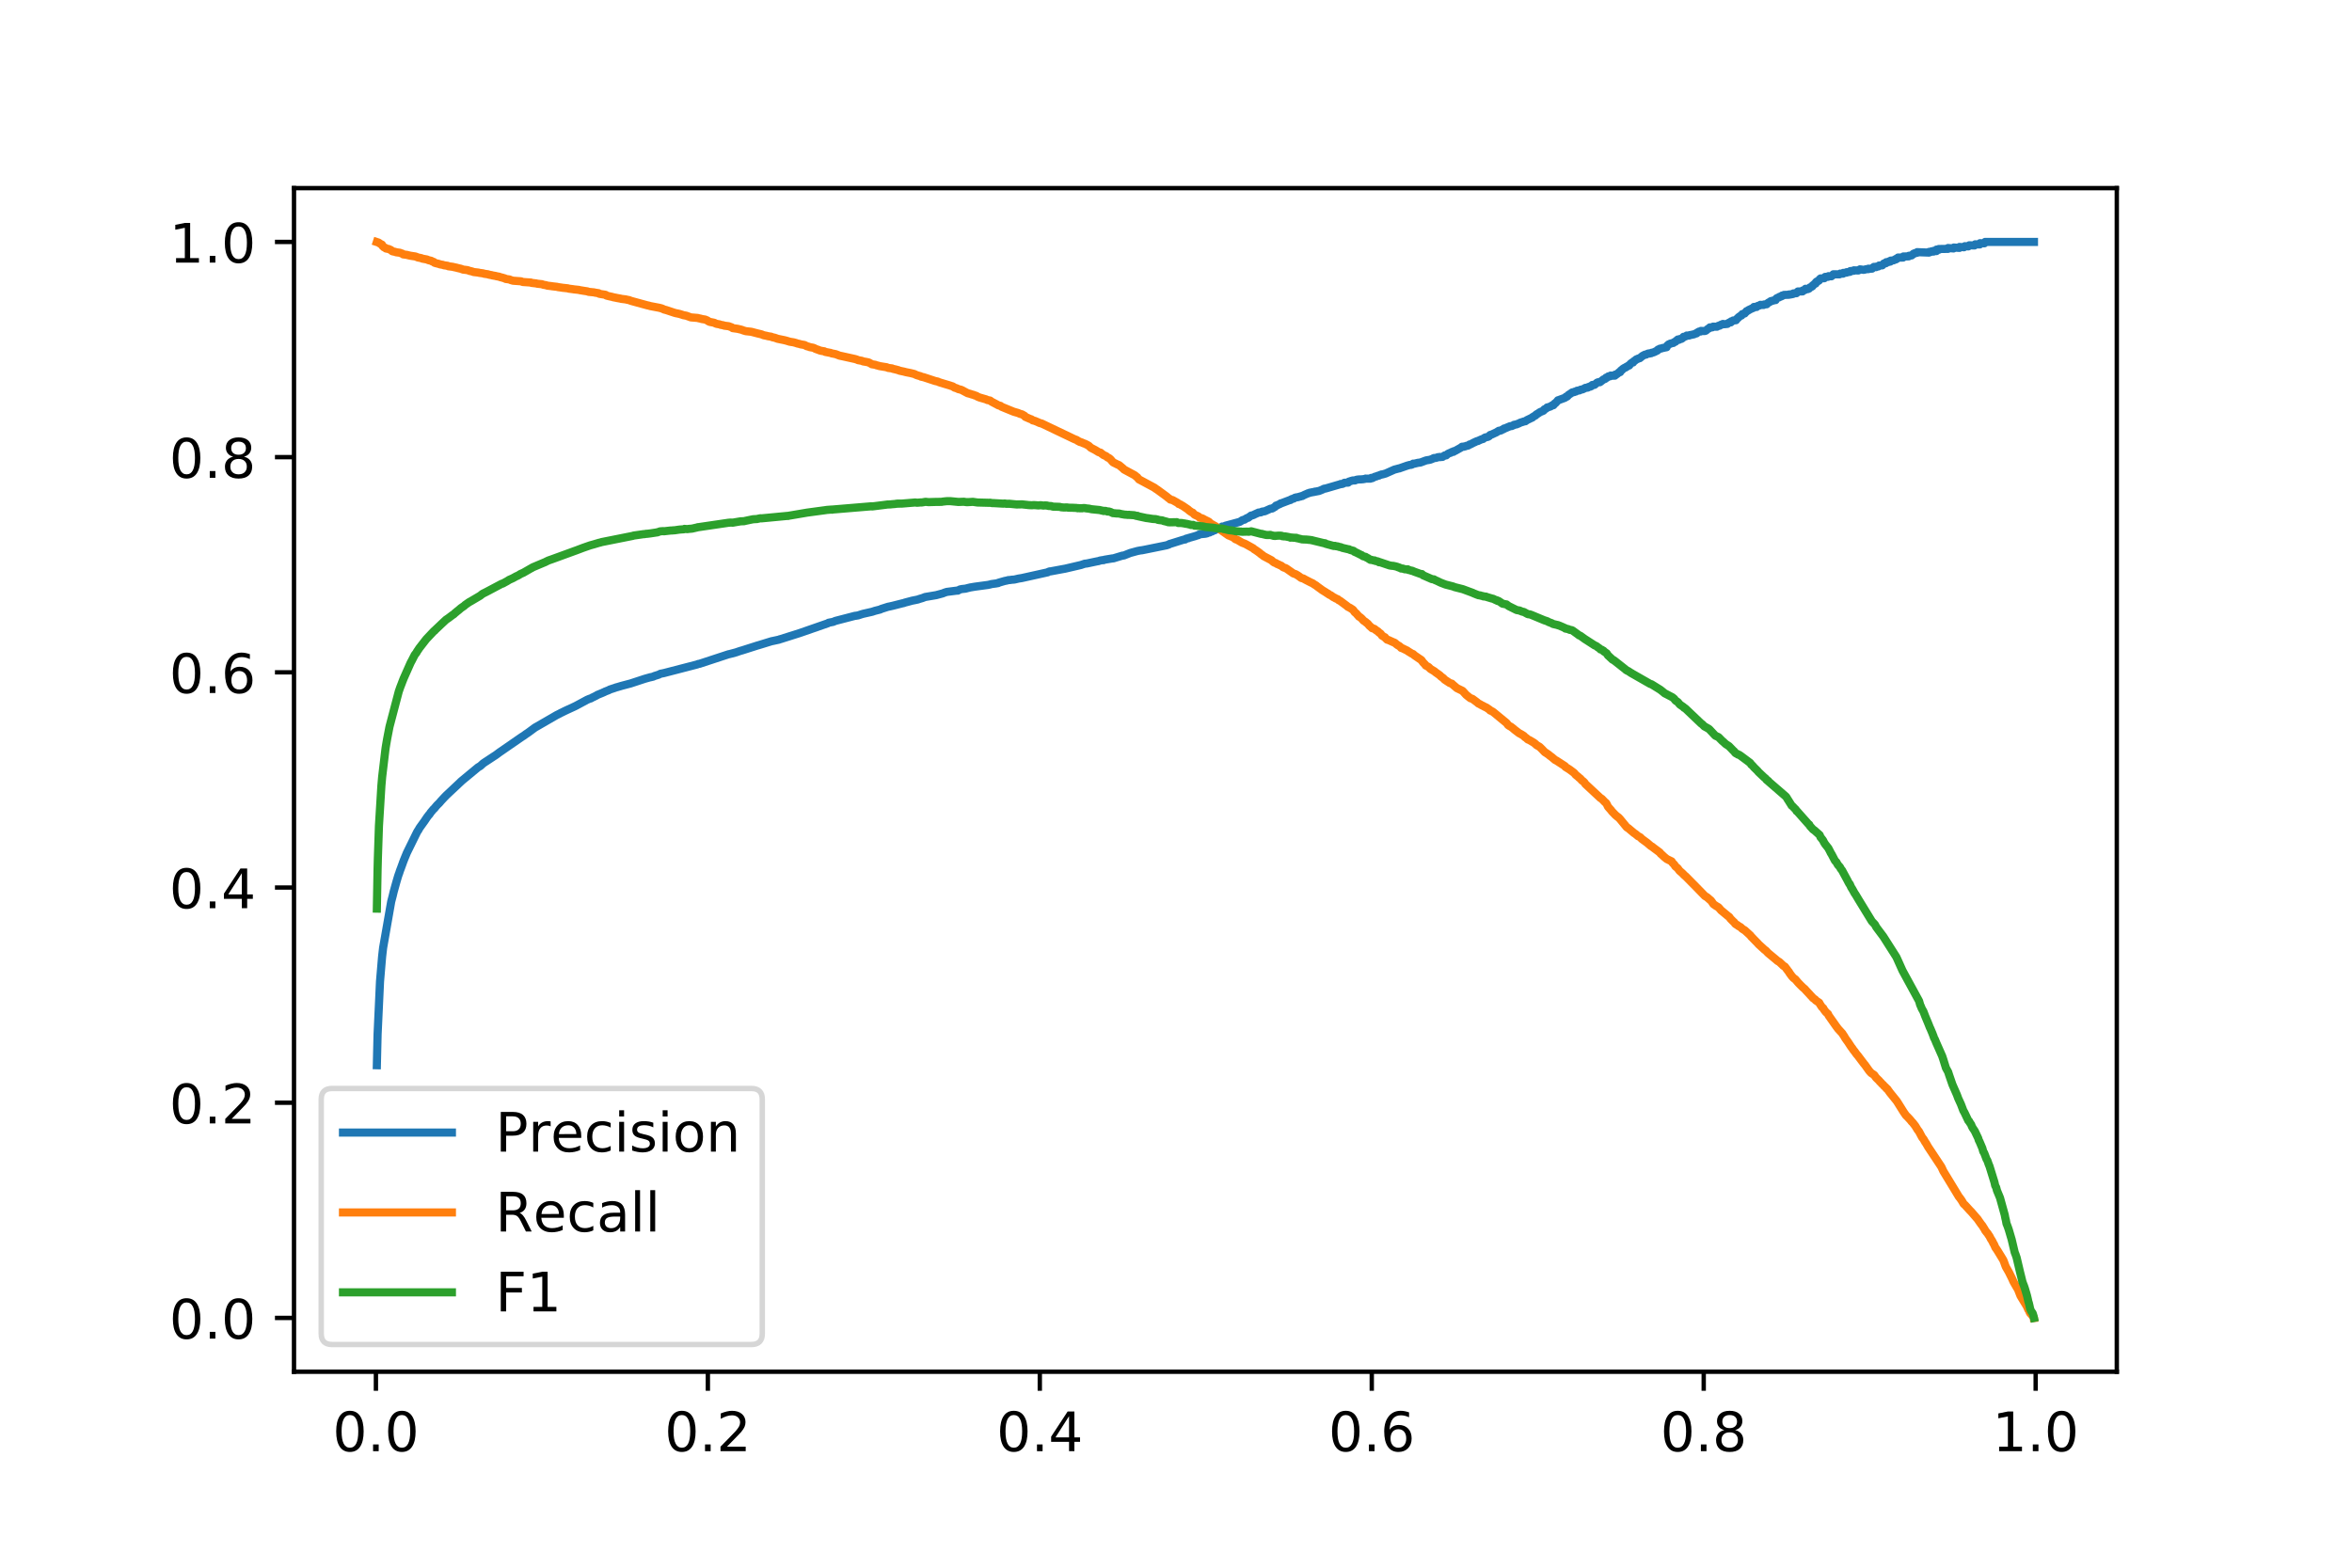 <?xml version="1.0" encoding="utf-8" standalone="no"?>
<!DOCTYPE svg PUBLIC "-//W3C//DTD SVG 1.1//EN"
  "http://www.w3.org/Graphics/SVG/1.1/DTD/svg11.dtd">
<!-- Created with matplotlib (https://matplotlib.org/) -->
<svg height="288pt" version="1.1" viewBox="0 0 432 288" width="432pt" xmlns="http://www.w3.org/2000/svg" xmlns:xlink="http://www.w3.org/1999/xlink">
 <defs>
  <style type="text/css">
*{stroke-linecap:butt;stroke-linejoin:round;}
  </style>
 </defs>
 <g id="figure_1">
  <g id="patch_1">
   <path d="M 0 288 
L 432 288 
L 432 0 
L 0 0 
z
" style="fill:#ffffff;"/>
  </g>
  <g id="axes_1">
   <g id="patch_2">
    <path d="M 54 252 
L 388.8 252 
L 388.8 34.56 
L 54 34.56 
z
" style="fill:#ffffff;"/>
   </g>
   <g id="matplotlib.axis_1">
    <g id="xtick_1">
     <g id="line2d_1">
      <defs>
       <path d="M 0 0 
L 0 3.5 
" id="m6d0b9702ca" style="stroke:#000000;stroke-width:0.8;"/>
      </defs>
      <g>
       <use style="stroke:#000000;stroke-width:0.8;" x="69.045" xlink:href="#m6d0b9702ca" y="252"/>
      </g>
     </g>
     <g id="text_1">
      <!-- 0.0 -->
      <defs>
       <path d="M 31.781 66.406 
Q 24.172 66.406 20.328 58.906 
Q 16.5 51.422 16.5 36.375 
Q 16.5 21.391 20.328 13.891 
Q 24.172 6.391 31.781 6.391 
Q 39.453 6.391 43.281 13.891 
Q 47.125 21.391 47.125 36.375 
Q 47.125 51.422 43.281 58.906 
Q 39.453 66.406 31.781 66.406 
z
M 31.781 74.219 
Q 44.047 74.219 50.516 64.516 
Q 56.984 54.828 56.984 36.375 
Q 56.984 17.969 50.516 8.266 
Q 44.047 -1.422 31.781 -1.422 
Q 19.531 -1.422 13.062 8.266 
Q 6.594 17.969 6.594 36.375 
Q 6.594 54.828 13.062 64.516 
Q 19.531 74.219 31.781 74.219 
z
" id="DejaVuSans-48"/>
       <path d="M 10.688 12.406 
L 21 12.406 
L 21 0 
L 10.688 0 
z
" id="DejaVuSans-46"/>
      </defs>
      <g transform="translate(61.093 266.598)scale(0.1 -0.1)">
       <use xlink:href="#DejaVuSans-48"/>
       <use x="63.623" xlink:href="#DejaVuSans-46"/>
       <use x="95.41" xlink:href="#DejaVuSans-48"/>
      </g>
     </g>
    </g>
    <g id="xtick_2">
     <g id="line2d_2">
      <g>
       <use style="stroke:#000000;stroke-width:0.8;" x="130.015" xlink:href="#m6d0b9702ca" y="252"/>
      </g>
     </g>
     <g id="text_2">
      <!-- 0.2 -->
      <defs>
       <path d="M 19.188 8.297 
L 53.609 8.297 
L 53.609 0 
L 7.328 0 
L 7.328 8.297 
Q 12.938 14.109 22.625 23.891 
Q 32.328 33.688 34.812 36.531 
Q 39.547 41.844 41.422 45.531 
Q 43.312 49.219 43.312 52.781 
Q 43.312 58.594 39.234 62.25 
Q 35.156 65.922 28.609 65.922 
Q 23.969 65.922 18.812 64.312 
Q 13.672 62.703 7.812 59.422 
L 7.812 69.391 
Q 13.766 71.781 18.938 73 
Q 24.125 74.219 28.422 74.219 
Q 39.75 74.219 46.484 68.547 
Q 53.219 62.891 53.219 53.422 
Q 53.219 48.922 51.531 44.891 
Q 49.859 40.875 45.406 35.406 
Q 44.188 33.984 37.641 27.219 
Q 31.109 20.453 19.188 8.297 
z
" id="DejaVuSans-50"/>
      </defs>
      <g transform="translate(122.064 266.598)scale(0.1 -0.1)">
       <use xlink:href="#DejaVuSans-48"/>
       <use x="63.623" xlink:href="#DejaVuSans-46"/>
       <use x="95.41" xlink:href="#DejaVuSans-50"/>
      </g>
     </g>
    </g>
    <g id="xtick_3">
     <g id="line2d_3">
      <g>
       <use style="stroke:#000000;stroke-width:0.8;" x="190.986" xlink:href="#m6d0b9702ca" y="252"/>
      </g>
     </g>
     <g id="text_3">
      <!-- 0.4 -->
      <defs>
       <path d="M 37.797 64.312 
L 12.891 25.391 
L 37.797 25.391 
z
M 35.203 72.906 
L 47.609 72.906 
L 47.609 25.391 
L 58.016 25.391 
L 58.016 17.188 
L 47.609 17.188 
L 47.609 0 
L 37.797 0 
L 37.797 17.188 
L 4.891 17.188 
L 4.891 26.703 
z
" id="DejaVuSans-52"/>
      </defs>
      <g transform="translate(183.034 266.598)scale(0.1 -0.1)">
       <use xlink:href="#DejaVuSans-48"/>
       <use x="63.623" xlink:href="#DejaVuSans-46"/>
       <use x="95.41" xlink:href="#DejaVuSans-52"/>
      </g>
     </g>
    </g>
    <g id="xtick_4">
     <g id="line2d_4">
      <g>
       <use style="stroke:#000000;stroke-width:0.8;" x="251.957" xlink:href="#m6d0b9702ca" y="252"/>
      </g>
     </g>
     <g id="text_4">
      <!-- 0.6 -->
      <defs>
       <path d="M 33.016 40.375 
Q 26.375 40.375 22.484 35.828 
Q 18.609 31.297 18.609 23.391 
Q 18.609 15.531 22.484 10.953 
Q 26.375 6.391 33.016 6.391 
Q 39.656 6.391 43.531 10.953 
Q 47.406 15.531 47.406 23.391 
Q 47.406 31.297 43.531 35.828 
Q 39.656 40.375 33.016 40.375 
z
M 52.594 71.297 
L 52.594 62.312 
Q 48.875 64.062 45.094 64.984 
Q 41.312 65.922 37.594 65.922 
Q 27.828 65.922 22.672 59.328 
Q 17.531 52.734 16.797 39.406 
Q 19.672 43.656 24.016 45.922 
Q 28.375 48.188 33.594 48.188 
Q 44.578 48.188 50.953 41.516 
Q 57.328 34.859 57.328 23.391 
Q 57.328 12.156 50.688 5.359 
Q 44.047 -1.422 33.016 -1.422 
Q 20.359 -1.422 13.672 8.266 
Q 6.984 17.969 6.984 36.375 
Q 6.984 53.656 15.188 63.938 
Q 23.391 74.219 37.203 74.219 
Q 40.922 74.219 44.703 73.484 
Q 48.484 72.75 52.594 71.297 
z
" id="DejaVuSans-54"/>
      </defs>
      <g transform="translate(244.005 266.598)scale(0.1 -0.1)">
       <use xlink:href="#DejaVuSans-48"/>
       <use x="63.623" xlink:href="#DejaVuSans-46"/>
       <use x="95.41" xlink:href="#DejaVuSans-54"/>
      </g>
     </g>
    </g>
    <g id="xtick_5">
     <g id="line2d_5">
      <g>
       <use style="stroke:#000000;stroke-width:0.8;" x="312.927" xlink:href="#m6d0b9702ca" y="252"/>
      </g>
     </g>
     <g id="text_5">
      <!-- 0.8 -->
      <defs>
       <path d="M 31.781 34.625 
Q 24.75 34.625 20.719 30.859 
Q 16.703 27.094 16.703 20.516 
Q 16.703 13.922 20.719 10.156 
Q 24.75 6.391 31.781 6.391 
Q 38.812 6.391 42.859 10.172 
Q 46.922 13.969 46.922 20.516 
Q 46.922 27.094 42.891 30.859 
Q 38.875 34.625 31.781 34.625 
z
M 21.922 38.812 
Q 15.578 40.375 12.031 44.719 
Q 8.5 49.078 8.5 55.328 
Q 8.5 64.062 14.719 69.141 
Q 20.953 74.219 31.781 74.219 
Q 42.672 74.219 48.875 69.141 
Q 55.078 64.062 55.078 55.328 
Q 55.078 49.078 51.531 44.719 
Q 48 40.375 41.703 38.812 
Q 48.828 37.156 52.797 32.312 
Q 56.781 27.484 56.781 20.516 
Q 56.781 9.906 50.312 4.234 
Q 43.844 -1.422 31.781 -1.422 
Q 19.734 -1.422 13.25 4.234 
Q 6.781 9.906 6.781 20.516 
Q 6.781 27.484 10.781 32.312 
Q 14.797 37.156 21.922 38.812 
z
M 18.312 54.391 
Q 18.312 48.734 21.844 45.562 
Q 25.391 42.391 31.781 42.391 
Q 38.141 42.391 41.719 45.562 
Q 45.312 48.734 45.312 54.391 
Q 45.312 60.062 41.719 63.234 
Q 38.141 66.406 31.781 66.406 
Q 25.391 66.406 21.844 63.234 
Q 18.312 60.062 18.312 54.391 
z
" id="DejaVuSans-56"/>
      </defs>
      <g transform="translate(304.976 266.598)scale(0.1 -0.1)">
       <use xlink:href="#DejaVuSans-48"/>
       <use x="63.623" xlink:href="#DejaVuSans-46"/>
       <use x="95.41" xlink:href="#DejaVuSans-56"/>
      </g>
     </g>
    </g>
    <g id="xtick_6">
     <g id="line2d_6">
      <g>
       <use style="stroke:#000000;stroke-width:0.8;" x="373.898" xlink:href="#m6d0b9702ca" y="252"/>
      </g>
     </g>
     <g id="text_6">
      <!-- 1.0 -->
      <defs>
       <path d="M 12.406 8.297 
L 28.516 8.297 
L 28.516 63.922 
L 10.984 60.406 
L 10.984 69.391 
L 28.422 72.906 
L 38.281 72.906 
L 38.281 8.297 
L 54.391 8.297 
L 54.391 0 
L 12.406 0 
z
" id="DejaVuSans-49"/>
      </defs>
      <g transform="translate(365.946 266.598)scale(0.1 -0.1)">
       <use xlink:href="#DejaVuSans-49"/>
       <use x="63.623" xlink:href="#DejaVuSans-46"/>
       <use x="95.41" xlink:href="#DejaVuSans-48"/>
      </g>
     </g>
    </g>
   </g>
   <g id="matplotlib.axis_2">
    <g id="ytick_1">
     <g id="line2d_7">
      <defs>
       <path d="M 0 0 
L -3.5 0 
" id="m0d819c5f09" style="stroke:#000000;stroke-width:0.8;"/>
      </defs>
      <g>
       <use style="stroke:#000000;stroke-width:0.8;" x="54" xlink:href="#m0d819c5f09" y="242.116"/>
      </g>
     </g>
     <g id="text_7">
      <!-- 0.0 -->
      <g transform="translate(31.097 245.916)scale(0.1 -0.1)">
       <use xlink:href="#DejaVuSans-48"/>
       <use x="63.623" xlink:href="#DejaVuSans-46"/>
       <use x="95.41" xlink:href="#DejaVuSans-48"/>
      </g>
     </g>
    </g>
    <g id="ytick_2">
     <g id="line2d_8">
      <g>
       <use style="stroke:#000000;stroke-width:0.8;" x="54" xlink:href="#m0d819c5f09" y="202.582"/>
      </g>
     </g>
     <g id="text_8">
      <!-- 0.2 -->
      <g transform="translate(31.097 206.381)scale(0.1 -0.1)">
       <use xlink:href="#DejaVuSans-48"/>
       <use x="63.623" xlink:href="#DejaVuSans-46"/>
       <use x="95.41" xlink:href="#DejaVuSans-50"/>
      </g>
     </g>
    </g>
    <g id="ytick_3">
     <g id="line2d_9">
      <g>
       <use style="stroke:#000000;stroke-width:0.8;" x="54" xlink:href="#m0d819c5f09" y="163.047"/>
      </g>
     </g>
     <g id="text_9">
      <!-- 0.4 -->
      <g transform="translate(31.097 166.846)scale(0.1 -0.1)">
       <use xlink:href="#DejaVuSans-48"/>
       <use x="63.623" xlink:href="#DejaVuSans-46"/>
       <use x="95.41" xlink:href="#DejaVuSans-52"/>
      </g>
     </g>
    </g>
    <g id="ytick_4">
     <g id="line2d_10">
      <g>
       <use style="stroke:#000000;stroke-width:0.8;" x="54" xlink:href="#m0d819c5f09" y="123.513"/>
      </g>
     </g>
     <g id="text_10">
      <!-- 0.6 -->
      <g transform="translate(31.097 127.312)scale(0.1 -0.1)">
       <use xlink:href="#DejaVuSans-48"/>
       <use x="63.623" xlink:href="#DejaVuSans-46"/>
       <use x="95.41" xlink:href="#DejaVuSans-54"/>
      </g>
     </g>
    </g>
    <g id="ytick_5">
     <g id="line2d_11">
      <g>
       <use style="stroke:#000000;stroke-width:0.8;" x="54" xlink:href="#m0d819c5f09" y="83.978"/>
      </g>
     </g>
     <g id="text_11">
      <!-- 0.8 -->
      <g transform="translate(31.097 87.777)scale(0.1 -0.1)">
       <use xlink:href="#DejaVuSans-48"/>
       <use x="63.623" xlink:href="#DejaVuSans-46"/>
       <use x="95.41" xlink:href="#DejaVuSans-56"/>
      </g>
     </g>
    </g>
    <g id="ytick_6">
     <g id="line2d_12">
      <g>
       <use style="stroke:#000000;stroke-width:0.8;" x="54" xlink:href="#m0d819c5f09" y="44.444"/>
      </g>
     </g>
     <g id="text_12">
      <!-- 1.0 -->
      <g transform="translate(31.097 48.243)scale(0.1 -0.1)">
       <use xlink:href="#DejaVuSans-49"/>
       <use x="63.623" xlink:href="#DejaVuSans-46"/>
       <use x="95.41" xlink:href="#DejaVuSans-48"/>
      </g>
     </g>
    </g>
   </g>
   <g id="line2d_13">
    <path clip-path="url(#pffbaace43a)" d="M 69.218 195.69 
L 69.352 190.015 
L 69.798 180.321 
L 70.16 176.002 
L 70.195 175.627 
L 70.371 174.102 
L 71.85 165.649 
L 72.119 164.613 
L 72.317 163.785 
L 72.684 162.464 
L 72.814 161.994 
L 72.999 161.369 
L 73.118 160.964 
L 73.263 160.538 
L 73.326 160.386 
L 73.439 160.023 
L 73.508 159.836 
L 73.591 159.62 
L 73.699 159.335 
L 73.788 159.083 
L 73.921 158.724 
L 73.923 158.726 
L 74.013 158.453 
L 74.128 158.16 
L 74.206 157.951 
L 74.613 156.964 
L 74.724 156.688 
L 76.482 153.11 
L 76.592 152.887 
L 76.773 152.575 
L 76.816 152.55 
L 76.85 152.494 
L 76.985 152.23 
L 77.102 152.043 
L 77.793 151.082 
L 77.97 150.839 
L 78.411 150.179 
L 78.771 149.701 
L 78.791 149.702 
L 78.848 149.638 
L 78.857 149.633 
L 79.101 149.266 
L 79.638 148.628 
L 79.77 148.528 
L 80.025 148.21 
L 80.185 148.02 
L 80.346 147.847 
L 80.65 147.554 
L 80.842 147.336 
L 80.985 147.16 
L 81.74 146.352 
L 81.78 146.328 
L 81.811 146.278 
L 81.985 146.103 
L 84.524 143.72 
L 84.639 143.593 
L 84.685 143.583 
L 84.718 143.525 
L 87.795 140.976 
L 88.216 140.727 
L 88.743 140.246 
L 89.218 139.924 
L 89.35 139.843 
L 90.831 138.864 
L 90.832 138.869 
L 90.915 138.816 
L 91.13 138.668 
L 91.627 138.299 
L 91.747 138.204 
L 91.748 138.209 
L 95.894 135.345 
L 96.13 135.205 
L 96.318 135.072 
L 96.654 134.822 
L 96.806 134.732 
L 97.157 134.483 
L 98.177 133.727 
L 98.394 133.584 
L 98.55 133.502 
L 101.772 131.641 
L 102.224 131.377 
L 102.89 131.049 
L 102.982 130.979 
L 103.195 130.893 
L 103.534 130.72 
L 104.01 130.49 
L 105.588 129.764 
L 105.698 129.706 
L 105.831 129.641 
L 107.832 128.562 
L 108.256 128.381 
L 108.531 128.301 
L 108.811 128.135 
L 109.005 128.053 
L 109.593 127.754 
L 109.705 127.67 
L 110.654 127.285 
L 110.782 127.219 
L 111.013 127.128 
L 111.102 127.065 
L 111.847 126.777 
L 111.973 126.686 
L 112.889 126.387 
L 113.193 126.275 
L 113.374 126.233 
L 113.955 126.058 
L 113.969 126.061 
L 114.042 126.029 
L 115.609 125.614 
L 115.722 125.586 
L 115.724 125.591 
L 118.435 124.701 
L 119.358 124.441 
L 119.416 124.415 
L 119.467 124.426 
L 119.657 124.377 
L 120.019 124.291 
L 120.139 124.212 
L 120.971 123.95 
L 121.327 123.767 
L 121.728 123.699 
L 121.833 123.667 
L 121.844 123.677 
L 128.042 122.07 
L 128.224 121.985 
L 128.587 121.926 
L 128.69 121.874 
L 128.891 121.812 
L 133.838 120.188 
L 133.939 120.176 
L 134.168 120.118 
L 135.254 119.829 
L 135.36 119.785 
L 135.929 119.591 
L 136.185 119.515 
L 136.189 119.52 
L 136.467 119.434 
L 139.166 118.573 
L 139.246 118.553 
L 139.248 118.558 
L 139.85 118.373 
L 141.71 117.8 
L 142.005 117.742 
L 143.127 117.499 
L 143.218 117.441 
L 143.234 117.446 
L 143.386 117.406 
L 146.924 116.286 
L 152.092 114.488 
L 152.184 114.416 
L 152.186 114.406 
L 152.598 114.325 
L 152.998 114.25 
L 153.503 114.043 
L 153.505 114.049 
L 157.049 113.13 
L 157.136 113.131 
L 157.61 113.054 
L 158.273 112.836 
L 158.661 112.728 
L 158.663 112.733 
L 160.208 112.382 
L 160.701 112.216 
L 161.692 111.964 
L 161.825 111.878 
L 163.106 111.47 
L 163.429 111.409 
L 164.097 111.255 
L 164.215 111.224 
L 165.681 110.852 
L 166.03 110.774 
L 166.19 110.707 
L 166.433 110.644 
L 167.536 110.35 
L 168.301 110.197 
L 168.593 110.134 
L 168.851 110.038 
L 169.464 109.857 
L 169.916 109.676 
L 171.876 109.346 
L 171.97 109.33 
L 173.161 109.008 
L 173.475 108.877 
L 173.9 108.739 
L 175.875 108.485 
L 175.921 108.506 
L 175.985 108.473 
L 176.307 108.29 
L 176.675 108.212 
L 177.291 108.147 
L 177.49 108.101 
L 177.642 108.06 
L 177.989 107.975 
L 178.192 107.924 
L 178.769 107.827 
L 179.092 107.775 
L 179.224 107.757 
L 181.496 107.451 
L 181.615 107.423 
L 181.909 107.364 
L 182.03 107.312 
L 182.426 107.257 
L 182.99 107.183 
L 183.276 107.122 
L 183.34 107.121 
L 183.366 107.064 
L 184.567 106.721 
L 184.96 106.646 
L 185.168 106.576 
L 185.498 106.554 
L 185.923 106.493 
L 186.027 106.492 
L 186.329 106.465 
L 187.098 106.286 
L 187.66 106.199 
L 192.422 105.143 
L 192.423 105.148 
L 192.509 105.072 
L 192.832 104.964 
L 192.918 104.973 
L 195.414 104.511 
L 195.615 104.478 
L 198.537 103.795 
L 199.271 103.55 
L 199.273 103.555 
L 199.601 103.523 
L 201.502 103.123 
L 201.764 103.079 
L 202.048 102.98 
L 202.406 102.918 
L 202.513 102.899 
L 202.697 102.906 
L 202.842 102.832 
L 204.302 102.59 
L 204.548 102.57 
L 204.686 102.519 
L 206.084 102.095 
L 206.158 102.074 
L 206.178 102.085 
L 206.484 102.027 
L 207.58 101.591 
L 207.867 101.511 
L 208.885 101.233 
L 208.977 101.209 
L 209.349 101.142 
L 209.471 101.117 
L 209.786 101.085 
L 209.886 101.052 
L 209.893 101.063 
L 214.322 100.164 
L 214.397 100.125 
L 214.676 100.045 
L 214.788 99.943 
L 215.058 99.871 
L 217.337 99.157 
L 217.701 99.104 
L 217.801 98.985 
L 218.017 98.917 
L 218.253 98.881 
L 218.274 98.883 
L 218.283 98.84 
L 218.335 98.831 
L 219.515 98.496 
L 219.704 98.43 
L 219.811 98.388 
L 220.118 98.308 
L 220.219 98.203 
L 220.234 98.214 
L 220.394 98.147 
L 220.396 98.153 
L 221.135 98.074 
L 221.243 98.072 
L 221.453 98.037 
L 221.744 97.966 
L 221.745 97.951 
L 221.833 97.881 
L 222.085 97.821 
L 222.12 97.791 
L 222.184 97.819 
L 222.28 97.736 
L 222.383 97.668 
L 222.615 97.637 
L 222.886 97.459 
L 223.043 97.447 
L 223.638 97.152 
L 223.706 97.138 
L 223.72 97.144 
L 224.385 96.8 
L 224.486 96.729 
L 224.737 96.732 
L 224.956 96.644 
L 225.079 96.579 
L 225.764 96.396 
L 227.467 95.936 
L 227.713 95.86 
L 227.716 95.866 
L 227.75 95.834 
L 227.798 95.824 
L 228.216 95.547 
L 228.583 95.464 
L 228.689 95.379 
L 228.692 95.385 
L 229.059 95.158 
L 229.272 95.116 
L 229.274 95.1 
L 229.809 94.71 
L 229.877 94.7 
L 229.896 94.705 
L 230.151 94.642 
L 230.22 94.594 
L 230.25 94.6 
L 230.445 94.492 
L 231.102 94.195 
L 231.157 94.162 
L 231.179 94.168 
L 231.612 94.114 
L 231.718 94.037 
L 231.852 93.983 
L 232.299 93.928 
L 232.419 93.873 
L 233.21 93.518 
L 233.356 93.446 
L 233.66 93.417 
L 233.661 93.401 
L 233.755 93.372 
L 234.084 93.153 
L 234.184 93.119 
L 234.314 92.94 
L 234.381 92.877 
L 234.418 92.899 
L 234.544 92.848 
L 234.544 92.831 
L 235.154 92.558 
L 235.226 92.473 
L 235.267 92.489 
L 236.977 91.84 
L 237.023 91.856 
L 237.093 91.775 
L 237.298 91.669 
L 237.625 91.591 
L 237.752 91.486 
L 237.9 91.42 
L 238.158 91.365 
L 238.38 91.34 
L 238.694 91.242 
L 238.888 91.209 
L 238.891 91.191 
L 239.118 91.119 
L 239.184 91.13 
L 239.462 90.975 
L 239.575 90.919 
L 240.116 90.684 
L 240.234 90.622 
L 240.392 90.596 
L 240.546 90.518 
L 240.553 90.523 
L 241.17 90.4 
L 241.171 90.406 
L 241.48 90.349 
L 241.522 90.313 
L 241.557 90.329 
L 242.26 90.194 
L 242.448 90.124 
L 242.799 89.979 
L 242.971 89.909 
L 243.139 89.798 
L 243.29 89.765 
L 243.446 89.754 
L 243.702 89.68 
L 246.207 88.948 
L 246.248 88.911 
L 246.304 88.938 
L 246.568 88.899 
L 246.747 88.824 
L 246.855 88.741 
L 246.874 88.746 
L 246.952 88.706 
L 246.902 88.701 
L 246.961 88.687 
L 247.619 88.661 
L 247.619 88.642 
L 247.758 88.477 
L 247.764 88.482 
L 247.951 88.425 
L 248.134 88.36 
L 248.429 88.278 
L 248.536 88.256 
L 248.553 88.267 
L 248.79 88.264 
L 248.795 88.245 
L 248.906 88.248 
L 248.907 88.253 
L 249.052 88.17 
L 249.317 88.107 
L 249.709 88.07 
L 249.975 88.067 
L 250.25 88.046 
L 250.388 88.032 
L 250.754 87.965 
L 250.816 87.923 
L 250.826 87.928 
L 251.711 87.931 
L 251.856 87.795 
L 252.029 87.845 
L 252.101 87.811 
L 252.421 87.641 
L 252.541 87.578 
L 252.772 87.534 
L 253.007 87.423 
L 253.267 87.364 
L 253.281 87.372 
L 253.406 87.277 
L 253.695 87.209 
L 253.764 87.156 
L 253.797 87.173 
L 254.006 87.131 
L 254.512 86.985 
L 256.149 86.256 
L 256.29 86.227 
L 256.994 86.038 
L 257.054 86.045 
L 257.086 86.024 
L 258.47 85.539 
L 258.935 85.411 
L 259.244 85.387 
L 259.43 85.287 
L 259.558 85.198 
L 259.562 85.176 
L 259.613 85.209 
L 259.648 85.215 
L 260.444 85.023 
L 260.887 84.972 
L 261.945 84.579 
L 262.264 84.526 
L 262.646 84.462 
L 262.888 84.374 
L 263.083 84.303 
L 263.238 84.21 
L 263.412 84.138 
L 263.526 84.155 
L 263.673 84.128 
L 263.964 84.061 
L 264.073 83.995 
L 264.442 83.967 
L 264.444 83.945 
L 264.524 83.978 
L 264.539 83.961 
L 264.942 83.939 
L 265.371 83.658 
L 265.627 83.657 
L 265.914 83.391 
L 266.297 83.208 
L 266.424 83.196 
L 266.658 83.036 
L 266.662 83.042 
L 266.935 82.994 
L 266.954 83.01 
L 266.989 82.901 
L 267.266 82.836 
L 268.327 82.24 
L 268.539 82.068 
L 268.547 82.079 
L 268.809 82.063 
L 268.846 82.074 
L 268.867 82.027 
L 268.9 82.038 
L 269.197 81.985 
L 269.301 81.913 
L 269.313 81.918 
L 269.622 81.861 
L 269.789 81.781 
L 269.906 81.661 
L 269.908 81.666 
L 270.042 81.652 
L 270.753 81.281 
L 270.901 81.234 
L 270.905 81.21 
L 271.3 81.035 
L 271.301 81.041 
L 271.477 81.012 
L 271.48 80.994 
L 272.119 80.706 
L 272.12 80.712 
L 272.399 80.642 
L 272.493 80.547 
L 272.802 80.36 
L 273.195 80.278 
L 273.307 80.25 
L 273.456 80.154 
L 273.53 80.116 
L 273.538 80.091 
L 273.693 79.912 
L 273.998 79.82 
L 274.642 79.517 
L 274.787 79.458 
L 275.31 79.132 
L 275.312 79.138 
L 275.545 79.117 
L 275.731 79.048 
L 275.951 78.914 
L 276.126 78.859 
L 276.259 78.773 
L 276.261 78.722 
L 276.337 78.733 
L 277.378 78.293 
L 277.66 78.278 
L 277.975 78.118 
L 277.975 78.124 
L 278.02 78.119 
L 278.06 78.051 
L 278.061 78.062 
L 278.221 78.01 
L 278.378 77.995 
L 278.6 77.949 
L 278.601 77.923 
L 278.925 77.807 
L 279.099 77.723 
L 279.251 77.639 
L 279.467 77.575 
L 279.592 77.538 
L 279.968 77.41 
L 280.174 77.389 
L 280.472 77.169 
L 280.476 77.174 
L 280.606 77.109 
L 281.42 76.713 
L 281.421 76.718 
L 281.434 76.723 
L 281.459 76.652 
L 282.026 76.311 
L 282.037 76.321 
L 282.073 76.239 
L 282.292 76.071 
L 282.294 76.077 
L 282.421 76.015 
L 282.853 75.718 
L 283.452 75.463 
L 283.452 75.468 
L 283.511 75.422 
L 283.52 75.394 
L 283.671 75.193 
L 283.863 75.127 
L 284.117 74.932 
L 284.168 74.852 
L 284.23 74.873 
L 284.578 74.731 
L 284.582 74.741 
L 284.802 74.668 
L 284.941 74.569 
L 284.945 74.574 
L 285.06 74.509 
L 285.097 74.457 
L 285.163 74.477 
L 285.319 74.44 
L 285.554 74.12 
L 285.575 74.156 
L 285.684 74.071 
L 286.052 73.675 
L 286.148 73.539 
L 286.156 73.549 
L 287.357 73.108 
L 287.48 73.049 
L 287.587 72.97 
L 287.645 72.901 
L 287.648 72.876 
L 287.806 72.862 
L 287.914 72.782 
L 288.043 72.588 
L 288.58 72.236 
L 288.673 72.161 
L 288.776 72.09 
L 289.14 72.027 
L 289.225 71.955 
L 289.247 71.96 
L 289.442 71.928 
L 289.645 71.784 
L 290.108 71.719 
L 290.202 71.646 
L 290.375 71.572 
L 290.479 71.565 
L 290.48 71.57 
L 290.695 71.517 
L 291.051 71.346 
L 291.141 71.277 
L 291.239 71.239 
L 291.342 71.233 
L 291.344 71.242 
L 291.624 71.209 
L 291.764 71.086 
L 292.059 71.044 
L 292.123 70.949 
L 292.176 70.958 
L 292.272 70.956 
L 292.276 70.893 
L 292.471 70.719 
L 292.86 70.702 
L 293.347 70.3 
L 293.348 70.305 
L 293.491 70.237 
L 293.606 70.209 
L 293.841 70.222 
L 293.98 70.126 
L 294.524 69.699 
L 294.534 69.723 
L 294.674 69.644 
L 294.762 69.635 
L 294.872 69.565 
L 295.002 69.376 
L 295.095 69.419 
L 295.115 69.367 
L 295.309 69.248 
L 295.318 69.258 
L 295.398 69.22 
L 295.399 69.186 
L 295.401 69.153 
L 295.476 69.177 
L 295.764 69.119 
L 295.836 68.994 
L 295.882 69.008 
L 296.606 69.012 
L 296.67 68.817 
L 296.723 68.841 
L 296.737 68.855 
L 296.761 68.821 
L 296.826 68.836 
L 297.194 68.56 
L 297.38 68.386 
L 297.381 68.391 
L 297.576 68.365 
L 297.577 68.33 
L 297.701 68.09 
L 297.716 68.099 
L 297.777 68.019 
L 297.911 67.952 
L 297.931 67.961 
L 297.966 67.87 
L 298.058 67.823 
L 298.058 67.788 
L 298.194 67.697 
L 298.401 67.567 
L 298.407 67.572 
L 298.564 67.527 
L 298.674 67.413 
L 298.796 67.379 
L 299.05 67.193 
L 299.246 67.141 
L 299.411 66.908 
L 299.554 66.765 
L 299.562 66.769 
L 299.637 66.706 
L 299.801 66.58 
L 299.812 66.589 
L 299.956 66.589 
L 299.956 66.553 
L 300.077 66.375 
L 300.222 66.28 
L 300.337 66.229 
L 300.514 66.041 
L 300.798 65.943 
L 300.805 65.906 
L 300.826 65.915 
L 301.051 65.823 
L 301.173 65.808 
L 301.681 65.39 
L 302.148 65.147 
L 302.346 65.145 
L 302.48 65.049 
L 302.48 65.054 
L 302.643 64.98 
L 302.867 64.922 
L 302.956 64.957 
L 302.967 64.923 
L 303.287 64.887 
L 303.341 64.81 
L 303.387 64.824 
L 303.545 64.769 
L 303.651 64.753 
L 303.853 64.668 
L 304.059 64.579 
L 304.185 64.49 
L 304.185 64.494 
L 304.412 64.404 
L 304.535 64.228 
L 304.741 64.146 
L 304.881 64.055 
L 304.887 64.059 
L 305.185 64.011 
L 305.295 63.95 
L 305.592 63.896 
L 305.775 63.852 
L 306.112 63.789 
L 306.246 63.475 
L 306.266 63.479 
L 306.487 63.265 
L 306.7 63.198 
L 306.802 63.122 
L 306.817 63.135 
L 307.195 63.013 
L 307.333 63.006 
L 307.58 62.817 
L 307.584 62.821 
L 307.741 62.773 
L 307.874 62.602 
L 308.148 62.439 
L 308.176 62.369 
L 308.383 62.426 
L 308.525 62.286 
L 308.534 62.29 
L 308.743 62.281 
L 308.884 62.227 
L 309.017 62.127 
L 309.103 62.051 
L 309.182 61.908 
L 309.218 61.912 
L 309.226 61.87 
L 309.325 61.899 
L 309.781 61.715 
L 309.815 61.639 
L 309.903 61.659 
L 310.258 61.635 
L 310.365 61.562 
L 310.39 61.578 
L 310.572 61.533 
L 310.892 61.465 
L 311.097 61.427 
L 311.582 61.225 
L 311.626 61.242 
L 311.652 61.158 
L 312.064 60.916 
L 312.36 60.9 
L 312.36 60.856 
L 312.436 60.784 
L 312.471 60.8 
L 313.063 60.815 
L 313.23 60.787 
L 313.35 60.721 
L 313.711 60.406 
L 313.878 60.34 
L 314.055 60.145 
L 314.259 60.177 
L 314.393 60.113 
L 314.396 60.117 
L 314.492 60.141 
L 314.493 60.095 
L 314.658 60.005 
L 314.663 60.009 
L 315.35 60.023 
L 315.614 59.854 
L 315.862 59.828 
L 316.057 59.669 
L 316.307 59.622 
L 316.364 59.544 
L 316.42 59.551 
L 316.472 59.512 
L 316.539 59.543 
L 316.668 59.567 
L 317.278 59.503 
L 317.357 59.408 
L 317.514 59.328 
L 317.617 59.252 
L 317.634 59.26 
L 317.9 59.226 
L 317.981 59.038 
L 318.025 59.057 
L 318.283 58.955 
L 318.342 58.925 
L 318.342 58.877 
L 318.854 58.827 
L 318.973 58.642 
L 319.094 58.506 
L 319.108 58.514 
L 319.199 58.427 
L 319.265 58.389 
L 319.265 58.34 
L 319.369 58.248 
L 319.67 58.03 
L 319.86 57.964 
L 320.027 57.697 
L 320.179 57.661 
L 320.454 57.586 
L 320.546 57.438 
L 320.559 57.442 
L 320.765 57.268 
L 320.769 57.272 
L 320.783 57.171 
L 320.789 57.181 
L 321.169 56.982 
L 321.19 56.989 
L 321.193 56.938 
L 321.199 56.941 
L 321.85 56.636 
L 322.038 56.57 
L 322.155 56.385 
L 322.629 56.4 
L 322.647 56.298 
L 322.725 56.315 
L 322.897 56.187 
L 323.023 56.164 
L 323.252 56.091 
L 323.337 55.998 
L 323.368 56.008 
L 323.923 56.024 
L 324.018 55.93 
L 324.49 55.895 
L 324.652 55.705 
L 324.748 55.653 
L 324.859 55.564 
L 325.073 55.474 
L 325.241 55.328 
L 325.56 55.253 
L 325.675 55.22 
L 325.918 55.151 
L 326.099 55.117 
L 326.13 55.13 
L 326.13 55.074 
L 326.157 55.078 
L 326.306 54.81 
L 326.408 54.772 
L 326.577 54.666 
L 326.779 54.628 
L 326.854 54.524 
L 326.885 54.53 
L 327.179 54.447 
L 327.183 54.39 
L 327.277 54.402 
L 327.322 54.351 
L 327.324 54.294 
L 327.428 54.321 
L 327.597 54.231 
L 327.673 54.176 
L 327.682 54.179 
L 328.565 54.152 
L 328.573 54.094 
L 328.675 54.124 
L 328.867 54.098 
L 328.948 54.051 
L 328.981 54.076 
L 329.324 54.008 
L 329.408 53.901 
L 329.422 53.904 
L 329.963 53.863 
L 330.071 53.697 
L 330.243 53.542 
L 330.245 53.544 
L 331.076 53.537 
L 331.117 53.361 
L 331.162 53.364 
L 331.367 53.329 
L 331.491 53.278 
L 331.498 53.281 
L 331.603 53.236 
L 331.632 53.049 
L 331.722 53.064 
L 332.056 53.112 
L 332.057 53.05 
L 332.147 53.067 
L 332.273 53.018 
L 332.442 52.796 
L 332.449 52.802 
L 332.625 52.76 
L 332.771 52.647 
L 332.872 52.605 
L 332.955 52.418 
L 332.991 52.428 
L 333.071 52.369 
L 333.299 52.129 
L 333.476 52.091 
L 333.55 51.838 
L 333.588 51.843 
L 333.687 51.782 
L 333.688 51.717 
L 333.791 51.727 
L 333.905 51.666 
L 334.017 51.545 
L 334.092 51.552 
L 334.118 51.489 
L 334.214 51.303 
L 334.247 51.314 
L 334.345 51.269 
L 334.398 51.148 
L 334.455 51.155 
L 335.083 51.112 
L 335.24 50.863 
L 335.762 50.855 
L 335.841 50.733 
L 335.871 50.744 
L 336.383 50.757 
L 336.534 50.639 
L 336.593 50.58 
L 336.732 50.391 
L 337.872 50.399 
L 337.991 50.262 
L 338.011 50.271 
L 338.529 50.269 
L 338.567 50.129 
L 338.613 50.138 
L 339.182 50.078 
L 339.188 50.002 
L 339.249 50.013 
L 339.796 49.937 
L 339.857 49.797 
L 339.901 49.799 
L 340.517 49.738 
L 340.517 49.658 
L 340.613 49.669 
L 341.331 49.687 
L 341.459 49.624 
L 341.512 49.551 
L 341.633 49.48 
L 342.281 49.574 
L 342.554 49.525 
L 342.69 49.459 
L 343.176 49.442 
L 343.186 49.357 
L 343.265 49.379 
L 343.85 49.352 
L 343.976 49.186 
L 344.188 49.118 
L 344.189 49.03 
L 344.295 49.034 
L 344.585 49.079 
L 344.591 48.99 
L 344.653 48.998 
L 345.016 48.945 
L 345.142 48.775 
L 345.719 48.747 
L 345.879 48.576 
L 345.88 48.577 
L 346.006 48.499 
L 346.007 48.407 
L 346.111 48.418 
L 346.407 48.351 
L 346.455 48.164 
L 346.498 48.175 
L 346.945 48.119 
L 346.947 48.024 
L 347.053 48.039 
L 347.199 48.057 
L 347.28 47.872 
L 347.338 47.884 
L 347.79 47.824 
L 347.92 47.737 
L 347.921 47.738 
L 348.215 47.666 
L 348.22 47.567 
L 348.324 47.585 
L 348.487 47.502 
L 348.625 47.313 
L 348.628 47.314 
L 349.542 47.321 
L 349.606 47.116 
L 349.656 47.124 
L 350.574 47.095 
L 350.614 46.988 
L 350.667 46.995 
L 351.124 46.919 
L 351.462 46.608 
L 351.558 46.618 
L 351.689 46.51 
L 352.14 46.434 
L 352.144 46.318 
L 352.228 46.328 
L 354.295 46.403 
L 354.301 46.274 
L 354.397 46.282 
L 354.601 46.302 
L 354.745 46.179 
L 355.131 46.22 
L 355.145 46.084 
L 355.254 46.098 
L 355.657 46.13 
L 355.688 45.851 
L 355.749 45.855 
L 356.116 45.883 
L 356.124 45.74 
L 356.179 45.746 
L 357.807 45.719 
L 357.808 45.56 
L 357.911 45.575 
L 358.818 45.643 
L 358.869 45.473 
L 358.921 45.477 
L 359.89 45.547 
L 359.894 45.364 
L 360.003 45.373 
L 360.64 45.415 
L 360.736 45.421 
L 360.877 45.231 
L 361.533 45.264 
L 361.697 45.063 
L 362.664 45.095 
L 362.788 44.882 
L 363.632 44.91 
L 363.67 44.678 
L 363.688 44.678 
L 364.491 44.695 
L 364.618 44.444 
L 373.582 44.444 
L 373.582 44.444 
" style="fill:none;stroke:#1f77b4;stroke-linecap:square;stroke-width:1.5;"/>
   </g>
   <g id="line2d_14">
    <path clip-path="url(#pffbaace43a)" d="M 69.218 44.464 
L 69.538 44.568 
L 69.649 44.651 
L 69.808 44.755 
L 69.92 44.839 
L 70.154 44.942 
L 70.268 45.192 
L 70.399 45.296 
L 70.509 45.421 
L 70.771 45.524 
L 70.883 45.649 
L 71.417 45.753 
L 71.529 45.815 
L 71.775 45.919 
L 71.893 46.003 
L 71.975 46.106 
L 72.087 46.169 
L 72.597 46.273 
L 72.703 46.335 
L 73.483 46.439 
L 73.596 46.501 
L 73.921 46.605 
L 74.043 46.73 
L 74.802 46.834 
L 74.917 46.876 
L 75.383 46.98 
L 75.513 47 
L 76.207 47.104 
L 76.319 47.125 
L 76.596 47.229 
L 76.719 47.291 
L 77.235 47.395 
L 77.343 47.416 
L 77.602 47.52 
L 77.712 47.541 
L 78.287 47.645 
L 78.397 47.665 
L 78.639 47.769 
L 78.76 47.811 
L 79.214 47.915 
L 79.343 48.019 
L 79.674 48.123 
L 79.808 48.268 
L 80.14 48.372 
L 80.246 48.393 
L 80.66 48.497 
L 80.785 48.559 
L 81.383 48.663 
L 81.497 48.726 
L 82.218 48.829 
L 82.343 48.913 
L 83.144 49.017 
L 83.384 49.079 
L 83.885 49.183 
L 84.001 49.224 
L 84.449 49.328 
L 84.56 49.349 
L 84.877 49.453 
L 84.981 49.515 
L 85.834 49.619 
L 86.027 49.682 
L 86.306 49.786 
L 86.469 49.806 
L 86.831 49.91 
L 86.967 49.973 
L 87.884 50.077 
L 88.002 50.118 
L 88.756 50.222 
L 88.899 50.284 
L 89.62 50.388 
L 89.778 50.451 
L 90.326 50.555 
L 90.443 50.596 
L 91.055 50.7 
L 91.18 50.742 
L 91.747 50.846 
L 91.845 50.908 
L 92.288 51.012 
L 92.409 51.054 
L 92.775 51.157 
L 92.879 51.241 
L 93.607 51.345 
L 93.72 51.407 
L 93.817 51.448 
L 94.17 51.552 
L 94.273 51.573 
L 95.701 51.677 
L 95.807 51.719 
L 96.012 51.802 
L 97.531 51.906 
L 97.625 51.968 
L 98.532 52.072 
L 98.63 52.114 
L 99.59 52.218 
L 99.744 52.301 
L 100.353 52.405 
L 100.464 52.467 
L 101.321 52.571 
L 101.425 52.592 
L 102.344 52.696 
L 102.446 52.737 
L 103.191 52.841 
L 103.286 52.862 
L 104.288 52.966 
L 104.466 53.028 
L 105.275 53.132 
L 105.366 53.153 
L 106.333 53.257 
L 106.452 53.298 
L 107.091 53.402 
L 107.206 53.423 
L 107.915 53.527 
L 108.067 53.61 
L 109.14 53.714 
L 109.255 53.756 
L 109.952 53.86 
L 110.061 53.964 
L 110.382 54.026 
L 111.073 54.13 
L 111.258 54.171 
L 111.345 54.275 
L 111.459 54.317 
L 111.871 54.421 
L 111.973 54.442 
L 112.452 54.546 
L 112.644 54.608 
L 113.193 54.712 
L 113.369 54.753 
L 113.968 54.857 
L 114.081 54.899 
L 114.94 55.003 
L 115.077 55.044 
L 115.613 55.148 
L 115.724 55.211 
L 116.052 55.315 
L 118.941 56.104 
L 119.086 56.125 
L 119.441 56.229 
L 119.657 56.271 
L 121.081 56.541 
L 121.487 56.645 
L 121.596 56.686 
L 121.844 56.79 
L 121.94 56.853 
L 122.357 56.957 
L 123.859 57.456 
L 124.242 57.559 
L 124.402 57.58 
L 124.852 57.684 
L 124.985 57.726 
L 125.32 57.83 
L 125.477 57.892 
L 126.044 57.996 
L 126.903 58.308 
L 128.17 58.412 
L 128.266 58.453 
L 128.767 58.557 
L 128.85 58.599 
L 129.51 58.703 
L 129.653 58.765 
L 129.908 58.869 
L 130.137 59.035 
L 130.378 59.139 
L 130.503 59.16 
L 131.034 59.264 
L 131.26 59.326 
L 131.442 59.43 
L 131.623 59.493 
L 132.2 59.596 
L 132.31 59.659 
L 132.882 59.763 
L 133.007 59.825 
L 133.842 59.929 
L 134.457 60.158 
L 134.583 60.282 
L 135.333 60.386 
L 135.484 60.407 
L 135.914 60.511 
L 136.032 60.532 
L 136.367 60.636 
L 136.498 60.698 
L 136.856 60.802 
L 137.012 60.844 
L 137.974 60.948 
L 139.246 61.28 
L 139.359 61.301 
L 139.789 61.405 
L 139.928 61.446 
L 140.168 61.55 
L 140.284 61.592 
L 140.821 61.696 
L 141.031 61.758 
L 141.685 61.862 
L 141.816 61.945 
L 142.303 62.049 
L 142.6 62.153 
L 142.817 62.236 
L 144.122 62.506 
L 144.523 62.61 
L 145.054 62.777 
L 145.709 62.881 
L 145.884 62.922 
L 146.253 63.026 
L 146.402 63.088 
L 146.865 63.192 
L 147.04 63.255 
L 147.656 63.359 
L 147.763 63.379 
L 147.975 63.483 
L 148.147 63.587 
L 148.535 63.691 
L 148.738 63.774 
L 149.328 63.878 
L 149.606 63.982 
L 149.766 64.086 
L 149.893 64.128 
L 150.17 64.232 
L 150.276 64.252 
L 150.494 64.356 
L 150.784 64.44 
L 151.418 64.543 
L 151.563 64.647 
L 152.551 64.834 
L 152.822 64.938 
L 152.985 64.959 
L 153.503 65.063 
L 153.61 65.105 
L 154.197 65.333 
L 154.697 65.437 
L 157.049 65.957 
L 157.389 66.061 
L 157.61 66.165 
L 158.199 66.269 
L 158.299 66.289 
L 158.524 66.393 
L 159.04 66.477 
L 159.542 66.58 
L 160.048 66.851 
L 160.121 66.913 
L 160.771 67.017 
L 160.977 67.1 
L 161.398 67.204 
L 161.497 67.246 
L 162.123 67.35 
L 162.238 67.37 
L 162.901 67.474 
L 163.072 67.578 
L 163.851 67.682 
L 163.948 67.744 
L 164.399 67.848 
L 164.499 67.869 
L 164.878 67.973 
L 164.984 67.994 
L 165.214 68.098 
L 166.004 68.264 
L 166.394 68.368 
L 166.706 68.43 
L 167.237 68.534 
L 167.909 68.701 
L 168.144 68.805 
L 168.301 68.888 
L 168.683 69.012 
L 169.075 69.116 
L 169.174 69.199 
L 169.667 69.303 
L 169.916 69.387 
L 170.232 69.49 
L 171.741 69.989 
L 172.22 70.093 
L 172.452 70.197 
L 172.749 70.301 
L 174.212 70.738 
L 174.549 70.842 
L 174.649 70.883 
L 174.995 70.987 
L 175.328 71.216 
L 175.691 71.32 
L 176.037 71.486 
L 176.473 71.59 
L 176.675 71.673 
L 177.062 71.881 
L 177.727 72.234 
L 178.126 72.338 
L 178.506 72.463 
L 178.891 72.567 
L 178.999 72.629 
L 179.351 72.733 
L 179.513 72.858 
L 179.92 73.024 
L 181.144 73.377 
L 181.316 73.481 
L 181.848 73.585 
L 182.127 73.793 
L 183.153 74.334 
L 183.366 74.458 
L 183.77 74.562 
L 183.917 74.708 
L 186.147 75.622 
L 186.487 75.726 
L 186.937 75.851 
L 187.202 75.955 
L 187.317 76.017 
L 187.717 76.121 
L 188.213 76.412 
L 188.319 76.578 
L 188.554 76.682 
L 188.796 76.786 
L 189.179 76.953 
L 189.488 77.057 
L 189.677 77.223 
L 190.091 77.327 
L 190.284 77.41 
L 190.819 77.639 
L 190.927 77.701 
L 191.332 77.805 
L 196.817 80.424 
L 197.017 80.528 
L 197.08 80.549 
L 197.292 80.652 
L 197.862 80.881 
L 197.981 81.006 
L 198.245 81.11 
L 198.298 81.172 
L 198.667 81.276 
L 198.982 81.422 
L 199.273 81.525 
L 199.658 81.713 
L 199.978 81.9 
L 200.352 82.253 
L 200.435 82.295 
L 201.189 82.689 
L 201.797 83.064 
L 202.167 83.168 
L 202.319 83.334 
L 202.497 83.438 
L 202.619 83.562 
L 203.176 83.812 
L 203.424 84.041 
L 203.694 84.144 
L 203.78 84.228 
L 203.92 84.332 
L 204.035 84.456 
L 204.406 84.893 
L 204.569 84.997 
L 204.744 85.08 
L 204.962 85.184 
L 205.231 85.329 
L 205.52 85.433 
L 206.297 86.078 
L 206.441 86.244 
L 208.371 87.283 
L 208.515 87.387 
L 208.702 87.553 
L 208.885 87.678 
L 208.942 87.782 
L 209.127 87.969 
L 209.198 88.073 
L 209.286 88.115 
L 212.107 89.632 
L 212.208 89.736 
L 212.57 89.964 
L 214.159 91.128 
L 214.269 91.212 
L 214.397 91.316 
L 214.566 91.461 
L 214.68 91.544 
L 214.844 91.648 
L 214.95 91.773 
L 215.407 91.877 
L 215.531 91.96 
L 216.353 92.417 
L 216.496 92.583 
L 216.836 92.687 
L 216.932 92.791 
L 217.176 92.895 
L 218.189 93.581 
L 218.487 93.851 
L 218.663 93.955 
L 218.805 94.08 
L 219.076 94.184 
L 219.346 94.496 
L 219.515 94.6 
L 219.879 94.766 
L 220.102 94.87 
L 220.348 95.099 
L 220.591 95.161 
L 220.898 95.265 
L 221.262 95.473 
L 221.899 95.785 
L 222.082 95.888 
L 222.205 96.034 
L 222.333 96.138 
L 222.446 96.242 
L 222.681 96.346 
L 222.944 96.512 
L 223.16 96.616 
L 225.65 98.362 
L 225.764 98.404 
L 226.023 98.507 
L 226.142 98.57 
L 226.44 98.674 
L 226.716 98.882 
L 226.834 98.986 
L 226.929 99.069 
L 227.251 99.173 
L 228.095 99.671 
L 228.344 99.775 
L 228.584 99.859 
L 228.806 99.962 
L 230.188 100.732 
L 230.313 100.856 
L 230.441 100.96 
L 230.539 101.002 
L 231.023 101.334 
L 231.155 101.438 
L 231.26 101.501 
L 231.678 101.854 
L 231.852 101.958 
L 232.1 102.166 
L 233.594 102.956 
L 233.713 103.101 
L 233.847 103.205 
L 234.048 103.351 
L 234.381 103.454 
L 234.544 103.6 
L 234.844 103.704 
L 235.067 103.829 
L 235.338 103.933 
L 235.638 104.182 
L 235.865 104.286 
L 236.082 104.348 
L 236.281 104.452 
L 237.558 105.346 
L 237.873 105.45 
L 237.99 105.491 
L 238.38 105.72 
L 238.517 105.824 
L 238.619 105.886 
L 238.998 106.177 
L 239.393 106.281 
L 239.751 106.489 
L 240.722 106.988 
L 240.951 107.092 
L 241.061 107.134 
L 241.485 107.425 
L 241.687 107.528 
L 241.909 107.716 
L 242.684 108.277 
L 242.845 108.401 
L 243.623 108.88 
L 243.702 108.963 
L 243.944 109.067 
L 244.054 109.191 
L 244.26 109.295 
L 244.418 109.358 
L 244.881 109.69 
L 245.143 109.815 
L 245.301 109.919 
L 245.74 110.106 
L 245.812 110.21 
L 245.912 110.272 
L 246.13 110.376 
L 247.278 111.228 
L 247.413 111.332 
L 247.534 111.457 
L 247.951 111.665 
L 248.465 111.997 
L 248.57 112.101 
L 248.815 112.455 
L 249.126 112.704 
L 249.248 112.87 
L 249.466 113.099 
L 249.594 113.265 
L 249.796 113.369 
L 249.995 113.536 
L 250.087 113.619 
L 250.285 113.827 
L 250.388 113.972 
L 250.884 114.305 
L 250.971 114.409 
L 251.191 114.554 
L 251.519 114.949 
L 251.759 115.157 
L 251.877 115.261 
L 252.029 115.406 
L 252.409 115.51 
L 252.514 115.593 
L 252.635 115.697 
L 252.898 115.884 
L 253.075 115.988 
L 253.321 116.238 
L 253.497 116.342 
L 253.612 116.446 
L 253.841 116.778 
L 254.05 116.882 
L 254.13 116.965 
L 254.375 117.069 
L 254.512 117.277 
L 254.656 117.381 
L 254.766 117.506 
L 255.107 117.61 
L 255.227 117.672 
L 255.963 118.004 
L 256.149 118.067 
L 256.277 118.171 
L 256.52 118.379 
L 256.667 118.483 
L 256.786 118.566 
L 256.996 118.67 
L 257.086 118.753 
L 257.233 118.857 
L 257.349 119.023 
L 257.666 119.127 
L 257.945 119.272 
L 258.47 119.522 
L 258.594 119.626 
L 259.295 120.062 
L 259.568 120.166 
L 259.741 120.353 
L 261.107 121.289 
L 261.194 121.434 
L 261.328 121.621 
L 261.414 121.725 
L 261.777 122.099 
L 261.858 122.245 
L 262.387 122.536 
L 262.74 122.889 
L 263.499 123.346 
L 263.628 123.471 
L 264.362 123.991 
L 264.538 124.136 
L 264.64 124.261 
L 265.053 124.552 
L 265.16 124.656 
L 265.264 124.781 
L 265.386 124.885 
L 266.303 125.487 
L 266.658 125.591 
L 266.799 125.737 
L 267.606 126.423 
L 267.825 126.527 
L 268.636 126.922 
L 269.313 127.67 
L 269.454 127.774 
L 269.729 128.002 
L 269.87 128.106 
L 270.076 128.273 
L 270.431 128.377 
L 271.3 129.021 
L 271.416 129.125 
L 271.562 129.25 
L 271.806 129.354 
L 272.031 129.499 
L 272.453 129.707 
L 272.753 129.873 
L 273 129.977 
L 273.634 130.414 
L 273.693 130.518 
L 274.072 130.684 
L 274.201 130.767 
L 274.344 130.871 
L 276.665 132.783 
L 276.775 132.887 
L 276.927 133.116 
L 277.021 133.22 
L 277.172 133.324 
L 277.347 133.428 
L 277.514 133.511 
L 278.044 133.926 
L 278.149 134.03 
L 279.051 134.716 
L 279.274 134.82 
L 279.92 135.215 
L 280.053 135.402 
L 280.23 135.506 
L 280.429 135.652 
L 280.519 135.756 
L 280.649 135.859 
L 280.918 135.963 
L 281.758 136.462 
L 281.872 136.566 
L 282.026 136.67 
L 282.185 136.857 
L 282.758 137.19 
L 282.853 137.273 
L 282.963 137.377 
L 283.256 137.668 
L 283.611 138.042 
L 283.776 138.208 
L 283.974 138.312 
L 284.23 138.499 
L 284.398 138.603 
L 284.542 138.728 
L 284.662 138.832 
L 285.064 139.123 
L 285.177 139.227 
L 285.671 139.642 
L 285.837 139.705 
L 287.442 140.744 
L 287.524 140.89 
L 288.159 141.285 
L 288.371 141.43 
L 289.013 141.908 
L 289.141 142.012 
L 289.318 142.22 
L 289.397 142.324 
L 289.935 142.76 
L 290.06 142.906 
L 290.244 143.01 
L 290.555 143.384 
L 290.731 143.488 
L 291.039 143.779 
L 291.173 144.008 
L 291.371 144.195 
L 293.87 146.523 
L 293.98 146.627 
L 294.183 146.73 
L 294.862 147.437 
L 294.956 147.479 
L 295.1 147.687 
L 295.328 148.165 
L 295.401 148.269 
L 295.826 148.747 
L 295.928 148.851 
L 296.031 149.017 
L 296.727 149.744 
L 296.826 149.828 
L 296.967 149.931 
L 297.057 150.035 
L 297.246 150.139 
L 297.399 150.306 
L 297.51 150.41 
L 298.821 152.01 
L 299.029 152.114 
L 300.138 153.049 
L 300.412 153.216 
L 300.514 153.32 
L 300.711 153.465 
L 300.826 153.59 
L 301.206 153.777 
L 301.339 153.881 
L 301.521 154.089 
L 302.366 154.712 
L 302.513 154.816 
L 303.243 155.44 
L 303.46 155.544 
L 303.651 155.71 
L 304.881 156.624 
L 304.995 156.812 
L 305.197 156.978 
L 305.376 157.144 
L 305.662 157.414 
L 306.147 157.809 
L 306.361 157.913 
L 306.487 157.976 
L 307.041 158.246 
L 307.183 158.495 
L 307.431 158.745 
L 307.536 158.849 
L 307.673 159.098 
L 307.771 159.202 
L 307.908 159.306 
L 308.148 159.514 
L 308.487 159.971 
L 308.876 160.304 
L 309.055 160.47 
L 309.17 160.574 
L 309.242 160.678 
L 309.501 160.906 
L 309.611 160.989 
L 311.045 162.444 
L 311.173 162.569 
L 313.156 164.606 
L 313.515 164.814 
L 313.711 164.98 
L 314.061 165.292 
L 314.208 165.396 
L 314.438 165.687 
L 314.695 166.082 
L 314.934 166.248 
L 315.233 166.456 
L 315.64 166.685 
L 316.145 167.267 
L 316.285 167.371 
L 317.357 168.265 
L 317.617 168.452 
L 317.849 168.784 
L 318.342 169.283 
L 318.528 169.429 
L 318.685 169.678 
L 318.861 169.823 
L 319.094 169.927 
L 319.265 170.094 
L 319.686 170.322 
L 319.845 170.468 
L 319.936 170.572 
L 320.27 170.8 
L 320.464 170.904 
L 321.534 171.881 
L 321.653 172.089 
L 321.793 172.193 
L 322.043 172.463 
L 322.897 173.336 
L 322.974 173.44 
L 324.105 174.479 
L 324.322 174.625 
L 324.714 175.041 
L 324.83 175.145 
L 326.082 176.184 
L 326.495 176.537 
L 326.819 176.724 
L 327.421 177.286 
L 327.574 177.452 
L 327.812 177.556 
L 327.964 177.743 
L 328.106 177.951 
L 328.219 178.075 
L 328.371 178.304 
L 328.579 178.553 
L 328.675 178.741 
L 329.117 179.343 
L 329.327 179.572 
L 329.422 179.676 
L 329.747 179.905 
L 330.295 180.549 
L 330.717 180.985 
L 331.162 181.422 
L 331.491 181.692 
L 331.648 181.879 
L 332.366 182.648 
L 332.642 182.96 
L 332.835 183.147 
L 332.991 183.355 
L 333.4 183.625 
L 333.489 183.771 
L 334.142 184.207 
L 334.279 184.477 
L 334.349 184.581 
L 334.653 185.039 
L 334.876 185.205 
L 335.016 185.475 
L 335.254 185.787 
L 335.366 185.932 
L 335.762 186.286 
L 335.871 186.556 
L 337.26 188.531 
L 337.388 188.697 
L 337.581 188.967 
L 338.224 189.674 
L 338.398 189.861 
L 338.53 190.09 
L 338.76 190.422 
L 338.902 190.692 
L 339.241 191.17 
L 339.399 191.378 
L 340.035 192.355 
L 340.18 192.522 
L 340.342 192.771 
L 340.507 193 
L 340.637 193.145 
L 340.882 193.498 
L 341.057 193.727 
L 341.138 193.81 
L 341.31 194.018 
L 341.43 194.184 
L 342.387 195.452 
L 342.536 195.619 
L 343.231 196.596 
L 343.338 196.741 
L 343.559 196.99 
L 343.694 197.136 
L 344.084 197.385 
L 344.256 197.51 
L 344.38 197.697 
L 344.592 197.988 
L 345.215 198.591 
L 345.265 198.695 
L 345.441 198.84 
L 345.648 199.09 
L 345.91 199.318 
L 346.053 199.506 
L 346.322 199.734 
L 346.418 199.859 
L 346.491 199.963 
L 346.629 200.025 
L 347.061 200.628 
L 347.168 200.773 
L 348.346 202.228 
L 348.463 202.395 
L 349.645 204.286 
L 350.08 204.91 
L 350.384 205.201 
L 350.844 205.7 
L 350.986 205.866 
L 351.124 206.053 
L 351.24 206.157 
L 351.353 206.282 
L 351.801 206.864 
L 352.228 207.57 
L 352.451 207.841 
L 353.014 208.901 
L 353.132 209.067 
L 353.291 209.254 
L 353.645 209.878 
L 353.752 210.002 
L 354.138 210.688 
L 356.482 214.222 
L 356.608 214.43 
L 356.944 215.157 
L 359.809 219.876 
L 359.919 220 
L 360.031 220.146 
L 360.323 220.562 
L 360.674 221.164 
L 360.917 221.372 
L 361.844 222.391 
L 362.036 222.578 
L 363.279 224.012 
L 363.397 224.199 
L 363.923 224.947 
L 364.057 225.093 
L 364.491 225.779 
L 364.552 225.883 
L 364.652 226.091 
L 364.808 226.257 
L 364.878 226.382 
L 365.068 226.569 
L 365.183 226.776 
L 365.429 227.13 
L 365.671 227.608 
L 365.816 227.816 
L 366.003 228.148 
L 366.11 228.398 
L 366.231 228.564 
L 366.51 229.208 
L 366.646 229.375 
L 366.929 229.811 
L 367.943 231.474 
L 368.088 231.827 
L 368.221 232.202 
L 368.318 232.472 
L 368.438 232.763 
L 368.928 233.615 
L 369.027 233.802 
L 369.613 234.987 
L 369.727 235.257 
L 369.846 235.506 
L 370.483 236.608 
L 370.626 236.816 
L 371.109 238.042 
L 371.206 238.209 
L 371.316 238.396 
L 371.822 239.227 
L 372.149 239.768 
L 372.294 240.017 
L 372.559 240.62 
L 372.705 240.807 
L 372.82 241.16 
L 373.193 241.576 
L 373.581 242.096 
L 373.582 242.116 
L 373.582 242.116 
" style="fill:none;stroke:#ff7f0e;stroke-linecap:square;stroke-width:1.5;"/>
   </g>
   <g id="line2d_15">
    <path clip-path="url(#pffbaace43a)" d="M 69.218 166.925 
L 69.351 159.681 
L 69.405 157.617 
L 69.601 151.741 
L 70.053 144.321 
L 70.193 142.709 
L 70.79 137.678 
L 70.871 137.125 
L 70.873 137.127 
L 70.992 136.412 
L 71.114 135.71 
L 71.529 133.558 
L 71.595 133.293 
L 73.263 126.959 
L 73.326 126.807 
L 73.466 126.389 
L 73.556 126.151 
L 73.742 125.676 
L 73.941 125.147 
L 73.942 125.148 
L 74.078 124.799 
L 74.158 124.603 
L 75.407 121.79 
L 75.493 121.622 
L 75.603 121.43 
L 76.166 120.322 
L 76.5 119.89 
L 76.609 119.673 
L 76.747 119.48 
L 76.917 119.217 
L 76.922 119.226 
L 76.985 119.108 
L 77.353 118.635 
L 78.188 117.558 
L 78.332 117.383 
L 79.725 115.908 
L 79.726 115.918 
L 79.727 115.927 
L 79.827 115.841 
L 79.843 115.846 
L 79.899 115.759 
L 80.819 114.889 
L 81.018 114.695 
L 81.801 113.967 
L 81.913 113.859 
L 82.315 113.588 
L 82.437 113.499 
L 83.128 112.976 
L 83.294 112.881 
L 83.447 112.745 
L 83.566 112.626 
L 83.753 112.48 
L 83.899 112.348 
L 84.208 112.109 
L 84.673 111.708 
L 85.269 111.299 
L 85.424 111.14 
L 86.225 110.581 
L 86.228 110.59 
L 86.306 110.534 
L 86.325 110.543 
L 88.196 109.439 
L 88.415 109.265 
L 88.532 109.168 
L 88.71 109.052 
L 89.328 108.744 
L 92.106 107.27 
L 92.262 107.209 
L 92.292 107.224 
L 92.321 107.189 
L 92.362 107.193 
L 92.89 106.899 
L 93.023 106.833 
L 93.39 106.61 
L 93.497 106.533 
L 94.156 106.239 
L 94.697 105.941 
L 94.813 105.87 
L 95.033 105.787 
L 95.34 105.617 
L 95.601 105.447 
L 96.087 105.232 
L 96.095 105.236 
L 96.189 105.179 
L 96.599 104.944 
L 97.602 104.367 
L 97.656 104.356 
L 97.698 104.314 
L 97.87 104.214 
L 99.921 103.35 
L 100.051 103.3 
L 100.191 103.234 
L 100.191 103.229 
L 100.668 102.994 
L 100.863 102.918 
L 101.34 102.753 
L 105.698 101.164 
L 105.831 101.119 
L 107.152 100.619 
L 108.267 100.233 
L 108.371 100.194 
L 109.089 99.996 
L 110.058 99.706 
L 110.061 99.716 
L 110.27 99.661 
L 110.514 99.585 
L 116.181 98.455 
L 116.389 98.388 
L 118.28 98.118 
L 118.385 98.126 
L 118.39 98.121 
L 118.619 98.077 
L 118.814 98.05 
L 118.816 98.071 
L 119.477 97.988 
L 120.622 97.812 
L 120.663 97.789 
L 120.711 97.809 
L 121.204 97.629 
L 121.327 97.608 
L 121.79 97.575 
L 121.936 97.591 
L 121.94 97.601 
L 123.147 97.464 
L 123.537 97.449 
L 123.681 97.422 
L 123.859 97.425 
L 124.852 97.282 
L 124.981 97.278 
L 125.122 97.263 
L 125.586 97.235 
L 125.713 97.163 
L 126.259 97.204 
L 126.436 97.177 
L 126.438 97.171 
L 127.125 97.111 
L 128.091 96.887 
L 128.17 96.851 
L 128.176 96.862 
L 133.838 96.029 
L 133.939 96.027 
L 134.156 96 
L 134.302 96.01 
L 134.637 96.016 
L 134.938 95.957 
L 136.095 95.763 
L 136.189 95.766 
L 136.716 95.747 
L 136.795 95.71 
L 137.766 95.504 
L 138.347 95.388 
L 139.1 95.348 
L 139.221 95.296 
L 139.229 95.307 
L 139.359 95.278 
L 139.659 95.209 
L 139.875 95.226 
L 144.685 94.769 
L 144.743 94.788 
L 144.775 94.763 
L 148.256 94.172 
L 151.563 93.725 
L 151.894 93.675 
L 152.788 93.607 
L 152.841 93.633 
L 152.897 93.607 
L 160.036 93.013 
L 160.208 93.037 
L 162.382 92.765 
L 163.035 92.679 
L 163.106 92.681 
L 163.568 92.664 
L 163.724 92.642 
L 164.161 92.603 
L 164.306 92.598 
L 164.66 92.537 
L 164.678 92.552 
L 164.751 92.523 
L 165.587 92.521 
L 168.144 92.308 
L 168.333 92.35 
L 168.566 92.351 
L 169.17 92.297 
L 169.289 92.313 
L 170.012 92.184 
L 170.289 92.221 
L 170.55 92.247 
L 171.97 92.205 
L 172.938 92.197 
L 173.161 92.151 
L 173.438 92.118 
L 173.561 92.11 
L 173.562 92.103 
L 173.994 92.063 
L 174.561 92.068 
L 176.037 92.214 
L 177.061 92.175 
L 177.062 92.187 
L 177.505 92.247 
L 177.819 92.246 
L 178.157 92.226 
L 178.698 92.193 
L 179.513 92.312 
L 181.634 92.368 
L 181.87 92.354 
L 181.875 92.365 
L 182.102 92.397 
L 182.262 92.433 
L 182.426 92.421 
L 184.275 92.526 
L 184.542 92.493 
L 184.826 92.556 
L 184.888 92.54 
L 184.929 92.551 
L 185.391 92.545 
L 186.733 92.676 
L 187.717 92.655 
L 188.736 92.764 
L 188.905 92.789 
L 189.521 92.82 
L 189.863 92.789 
L 190.242 92.811 
L 190.629 92.846 
L 190.76 92.85 
L 191.164 92.807 
L 191.276 92.828 
L 191.667 92.881 
L 191.904 92.85 
L 192.327 92.87 
L 192.327 92.882 
L 192.593 92.95 
L 193.063 92.97 
L 193.413 93.079 
L 194.197 93.096 
L 194.321 93.11 
L 194.325 93.103 
L 194.542 93.112 
L 194.542 93.105 
L 194.695 93.131 
L 194.936 93.195 
L 195.052 93.204 
L 195.237 93.218 
L 195.353 93.232 
L 196.031 93.22 
L 196.188 93.265 
L 196.189 93.257 
L 196.329 93.264 
L 196.537 93.274 
L 196.96 93.276 
L 197.08 93.287 
L 197.725 93.313 
L 197.935 93.368 
L 198.069 93.341 
L 198.08 93.353 
L 198.393 93.379 
L 198.635 93.357 
L 198.731 93.384 
L 198.747 93.369 
L 198.939 93.345 
L 198.94 93.337 
L 199.271 93.34 
L 199.273 93.352 
L 199.601 93.404 
L 200.012 93.442 
L 200.49 93.548 
L 201.974 93.697 
L 202.097 93.726 
L 202.355 93.791 
L 202.606 93.835 
L 202.725 93.884 
L 202.749 93.869 
L 202.934 93.842 
L 203.115 93.876 
L 203.347 93.942 
L 203.42 93.979 
L 203.457 93.957 
L 203.694 93.967 
L 203.697 93.979 
L 203.78 94.001 
L 204 94.067 
L 204.406 94.267 
L 204.406 94.26 
L 204.925 94.31 
L 205.003 94.324 
L 205.554 94.34 
L 205.934 94.434 
L 206.596 94.548 
L 206.788 94.554 
L 207.105 94.589 
L 207.425 94.582 
L 207.428 94.595 
L 207.625 94.603 
L 208.349 94.653 
L 208.738 94.783 
L 208.745 94.769 
L 208.912 94.757 
L 208.921 94.782 
L 209.056 94.847 
L 210.54 95.165 
L 210.87 95.204 
L 211.726 95.337 
L 212.258 95.366 
L 212.634 95.458 
L 212.663 95.455 
L 212.698 95.506 
L 212.735 95.503 
L 212.846 95.532 
L 213.413 95.596 
L 213.414 95.589 
L 213.605 95.647 
L 213.773 95.735 
L 213.932 95.746 
L 213.933 95.738 
L 214.095 95.805 
L 214.244 95.823 
L 214.245 95.816 
L 214.348 95.862 
L 214.575 95.939 
L 214.582 95.924 
L 214.857 95.958 
L 214.95 95.953 
L 216.067 95.934 
L 216.126 95.924 
L 216.298 96.004 
L 216.409 96.076 
L 216.645 96.075 
L 217.117 96.086 
L 217.272 96.13 
L 217.337 96.133 
L 217.379 96.146 
L 217.602 96.165 
L 217.604 96.178 
L 217.753 96.228 
L 217.95 96.23 
L 218.587 96.383 
L 218.591 96.368 
L 218.733 96.441 
L 218.973 96.442 
L 218.975 96.435 
L 219.156 96.424 
L 219.42 96.578 
L 219.42 96.571 
L 219.811 96.589 
L 220.971 96.708 
L 221.225 96.768 
L 221.345 96.805 
L 221.453 96.827 
L 222.813 96.95 
L 222.814 96.942 
L 222.82 96.948 
L 222.926 96.972 
L 223.115 96.992 
L 223.349 97.049 
L 223.551 97.073 
L 223.898 97.084 
L 223.969 97.095 
L 223.974 97.088 
L 224.448 97.097 
L 224.667 97.158 
L 224.77 97.207 
L 224.787 97.192 
L 225.114 97.248 
L 225.191 97.28 
L 225.418 97.332 
L 225.523 97.366 
L 225.527 97.358 
L 225.764 97.407 
L 226.296 97.448 
L 226.994 97.595 
L 227.155 97.596 
L 227.158 97.602 
L 227.296 97.611 
L 227.945 97.673 
L 227.967 97.657 
L 228.035 97.684 
L 228.3 97.687 
L 229.059 97.664 
L 229.359 97.691 
L 229.812 97.603 
L 231.612 98.077 
L 231.767 98.083 
L 231.77 98.075 
L 232.002 98.147 
L 232.6 98.288 
L 232.728 98.275 
L 232.737 98.288 
L 233.168 98.282 
L 233.285 98.257 
L 233.438 98.294 
L 233.438 98.308 
L 233.621 98.35 
L 233.949 98.446 
L 234.087 98.425 
L 234.167 98.466 
L 234.184 98.45 
L 234.79 98.403 
L 235.18 98.402 
L 235.422 98.437 
L 235.425 98.451 
L 235.532 98.51 
L 235.703 98.504 
L 235.784 98.53 
L 235.72 98.524 
L 235.785 98.543 
L 236.047 98.543 
L 236.31 98.585 
L 236.972 98.714 
L 237.023 98.781 
L 237.08 98.75 
L 237.225 98.75 
L 237.646 98.788 
L 238.111 98.797 
L 238.178 98.872 
L 238.228 98.864 
L 239.184 99.094 
L 240.032 99.126 
L 240.177 99.147 
L 240.181 99.139 
L 240.44 99.181 
L 240.442 99.165 
L 240.546 99.179 
L 240.651 99.198 
L 240.951 99.234 
L 240.952 99.248 
L 243.111 99.772 
L 243.388 99.801 
L 243.446 99.886 
L 244.958 100.298 
L 245.063 100.304 
L 245.077 100.296 
L 245.193 100.275 
L 245.33 100.331 
L 245.796 100.394 
L 245.912 100.464 
L 246.154 100.502 
L 246.288 100.533 
L 246.568 100.651 
L 247.754 100.928 
L 247.793 100.918 
L 247.764 100.934 
L 247.85 100.962 
L 247.994 101.031 
L 248.361 101.132 
L 248.62 101.2 
L 248.79 101.379 
L 248.795 101.371 
L 248.906 101.421 
L 248.992 101.462 
L 249.002 101.454 
L 249.995 101.951 
L 250.058 101.985 
L 250.087 101.977 
L 250.308 102.152 
L 250.434 102.209 
L 250.443 102.201 
L 250.657 102.265 
L 250.79 102.285 
L 250.877 102.327 
L 250.883 102.342 
L 250.971 102.422 
L 251.309 102.567 
L 251.467 102.706 
L 251.475 102.698 
L 251.711 102.85 
L 251.716 102.842 
L 251.782 102.824 
L 251.729 102.848 
L 251.825 102.83 
L 252.383 102.979 
L 252.456 102.946 
L 252.504 102.975 
L 252.654 103.063 
L 252.661 103.055 
L 253.056 103.13 
L 253.267 103.223 
L 253.281 103.289 
L 253.368 103.249 
L 255.326 103.908 
L 255.426 103.898 
L 255.427 103.913 
L 255.622 103.94 
L 255.924 103.958 
L 256.104 104.001 
L 256.29 104.035 
L 256.516 104.099 
L 256.626 104.12 
L 256.784 104.209 
L 256.786 104.201 
L 256.994 104.246 
L 257.054 104.313 
L 257.086 104.305 
L 257.294 104.385 
L 257.349 104.445 
L 257.405 104.429 
L 257.595 104.465 
L 257.656 104.449 
L 257.685 104.479 
L 257.973 104.553 
L 257.978 104.545 
L 257.989 104.576 
L 258.033 104.583 
L 258.467 104.607 
L 258.551 104.582 
L 258.581 104.597 
L 258.684 104.703 
L 258.935 104.746 
L 259.29 104.865 
L 259.349 104.841 
L 259.772 105.028 
L 260.986 105.461 
L 261.169 105.459 
L 261.327 105.626 
L 261.327 105.618 
L 261.408 105.703 
L 261.414 105.695 
L 263.009 106.394 
L 263.384 106.437 
L 263.389 106.437 
L 263.505 106.537 
L 263.915 106.707 
L 264.609 107.04 
L 265.51 107.387 
L 266.92 107.748 
L 267.137 107.849 
L 268.68 108.239 
L 270.509 108.914 
L 270.598 108.954 
L 270.601 108.97 
L 271.326 109.26 
L 271.589 109.356 
L 271.591 109.348 
L 271.896 109.388 
L 271.898 109.404 
L 272.399 109.526 
L 272.4 109.518 
L 272.485 109.575 
L 272.493 109.566 
L 272.745 109.59 
L 272.85 109.582 
L 273 109.631 
L 273 109.647 
L 273.998 109.948 
L 274.26 110.006 
L 274.408 110.079 
L 274.767 110.26 
L 274.897 110.26 
L 274.91 110.293 
L 275.064 110.401 
L 275.214 110.384 
L 275.749 110.732 
L 275.82 110.79 
L 275.822 110.807 
L 276.029 110.923 
L 276.035 110.906 
L 276.651 111.04 
L 276.696 111.032 
L 276.655 111.049 
L 276.746 111.074 
L 277.116 111.35 
L 278.545 112.058 
L 278.694 112.093 
L 279.153 112.17 
L 279.251 112.23 
L 279.592 112.366 
L 279.877 112.418 
L 280.649 112.838 
L 281.033 112.866 
L 281.129 112.918 
L 281.287 112.97 
L 283.732 113.989 
L 283.851 114.008 
L 284.015 114.078 
L 284.188 114.124 
L 284.438 114.273 
L 284.93 114.46 
L 285.052 114.497 
L 285.212 114.62 
L 286.098 114.828 
L 286.148 114.828 
L 286.156 114.864 
L 286.405 114.928 
L 287.174 115.259 
L 287.444 115.394 
L 287.513 115.404 
L 287.524 115.475 
L 288.093 115.582 
L 288.2 115.655 
L 288.306 115.709 
L 288.616 115.748 
L 288.721 115.786 
L 288.855 115.849 
L 289.709 116.465 
L 289.952 116.646 
L 290.044 116.727 
L 290.06 116.719 
L 290.255 116.793 
L 291.169 117.455 
L 291.272 117.511 
L 292.808 118.504 
L 292.906 118.569 
L 292.908 118.561 
L 293.017 118.607 
L 293.229 118.707 
L 293.248 118.736 
L 293.312 118.764 
L 293.491 118.933 
L 293.501 118.924 
L 293.729 119.071 
L 293.98 119.316 
L 294.208 119.36 
L 294.451 119.54 
L 294.452 119.532 
L 294.524 119.552 
L 294.532 119.626 
L 294.594 119.692 
L 294.762 119.778 
L 295.105 120.029 
L 295.107 120.021 
L 295.328 120.38 
L 295.35 120.383 
L 295.375 120.438 
L 295.401 120.441 
L 295.783 120.81 
L 295.786 120.802 
L 296.119 121.125 
L 296.212 121.2 
L 296.388 121.267 
L 296.666 121.491 
L 296.67 121.483 
L 298.563 122.979 
L 298.669 123.088 
L 298.674 123.08 
L 298.87 123.211 
L 299.029 123.263 
L 299.609 123.65 
L 299.653 123.653 
L 299.696 123.703 
L 299.847 123.783 
L 303.125 125.656 
L 303.287 125.699 
L 303.293 125.69 
L 303.423 125.761 
L 304.946 126.708 
L 305.376 127.045 
L 305.73 127.34 
L 305.833 127.412 
L 305.845 127.404 
L 307.183 128.104 
L 307.431 128.313 
L 307.536 128.39 
L 307.673 128.625 
L 307.771 128.702 
L 307.861 128.787 
L 307.874 128.779 
L 307.994 128.852 
L 308.173 128.994 
L 308.176 128.986 
L 308.431 129.295 
L 308.561 129.442 
L 308.783 129.597 
L 309.242 129.909 
L 309.325 130.032 
L 309.499 130.11 
L 309.611 130.205 
L 312.495 132.95 
L 312.619 133.013 
L 313.063 133.461 
L 313.23 133.538 
L 313.529 133.706 
L 313.848 133.894 
L 313.977 133.997 
L 315.062 135.154 
L 315.64 135.415 
L 316.057 135.84 
L 316.311 136.097 
L 316.42 136.197 
L 316.438 136.189 
L 316.955 136.679 
L 317.569 137.08 
L 318.243 137.773 
L 318.312 137.853 
L 318.342 137.889 
L 318.342 137.881 
L 318.528 138.026 
L 318.685 138.282 
L 318.854 138.406 
L 318.857 138.398 
L 318.937 138.449 
L 319.107 138.505 
L 319.223 138.622 
L 319.407 138.649 
L 319.724 138.861 
L 321.071 139.865 
L 321.199 139.968 
L 321.322 140.042 
L 321.534 140.242 
L 321.653 140.459 
L 321.793 140.555 
L 322.06 140.839 
L 322.169 140.981 
L 322.282 141.086 
L 322.42 141.221 
L 322.844 141.642 
L 322.974 141.808 
L 324.018 142.8 
L 324.278 143.005 
L 324.49 143.288 
L 324.588 143.311 
L 324.595 143.356 
L 324.714 143.463 
L 324.788 143.471 
L 324.799 143.54 
L 328.031 146.339 
L 328.162 146.519 
L 328.382 146.896 
L 328.388 146.888 
L 328.978 147.828 
L 329.074 147.994 
L 329.202 148.074 
L 329.655 148.552 
L 329.856 148.743 
L 329.98 148.991 
L 329.988 149.007 
L 330.071 149.048 
L 330.156 149.105 
L 330.16 149.129 
L 332.177 151.401 
L 332.273 151.491 
L 332.301 151.476 
L 332.392 151.664 
L 332.485 151.803 
L 333.041 152.414 
L 333.152 152.466 
L 333.267 152.55 
L 334.23 153.411 
L 334.387 153.818 
L 334.398 153.811 
L 334.765 154.276 
L 334.878 154.45 
L 335.016 154.743 
L 335.258 155.115 
L 335.401 155.29 
L 335.826 155.829 
L 336.176 156.503 
L 336.265 156.698 
L 336.414 156.919 
L 337.048 158.132 
L 337.306 158.381 
L 337.388 158.561 
L 337.581 158.887 
L 337.964 159.311 
L 338.062 159.543 
L 338.16 159.672 
L 338.328 159.879 
L 338.804 160.76 
L 339.324 161.713 
L 339.428 161.922 
L 339.683 162.395 
L 339.699 162.388 
L 339.769 162.434 
L 339.77 162.461 
L 340.035 163.054 
L 340.171 163.239 
L 340.434 163.709 
L 340.659 164.121 
L 340.784 164.281 
L 341.4 165.31 
L 343.816 169.258 
L 344.364 169.839 
L 344.63 170.331 
L 345.916 172.049 
L 346.034 172.233 
L 348.304 175.8 
L 348.463 176.139 
L 349.43 178.294 
L 349.584 178.58 
L 352.485 183.899 
L 352.682 184.595 
L 352.824 184.898 
L 352.952 185.232 
L 353.291 185.842 
L 353.616 186.694 
L 353.947 187.493 
L 354.08 187.802 
L 354.397 188.602 
L 354.455 188.757 
L 354.555 188.944 
L 354.946 189.874 
L 355.131 190.375 
L 355.145 190.371 
L 355.157 190.465 
L 355.253 190.716 
L 355.352 190.873 
L 355.435 191.062 
L 355.641 191.567 
L 356.733 194.034 
L 356.926 194.612 
L 357.415 196.19 
L 357.826 196.934 
L 357.98 197.424 
L 358.616 199.263 
L 359.431 201.118 
L 359.678 201.787 
L 360.17 202.859 
L 360.621 204.042 
L 360.781 204.311 
L 360.933 204.617 
L 361.533 205.881 
L 361.672 205.98 
L 361.768 206.186 
L 362.053 206.599 
L 362.168 206.909 
L 362.332 207.22 
L 362.499 207.462 
L 362.724 207.805 
L 363.353 209.126 
L 363.45 209.476 
L 363.556 209.651 
L 364.106 210.948 
L 364.272 211.549 
L 364.432 211.797 
L 364.598 212.22 
L 364.878 212.967 
L 365.021 213.181 
L 365.307 214.004 
L 365.399 214.184 
L 366.328 217.188 
L 366.466 217.81 
L 366.643 218.139 
L 366.785 218.691 
L 367.349 220.057 
L 368.22 223.196 
L 368.318 223.725 
L 368.421 224.141 
L 368.55 224.824 
L 368.639 225.014 
L 368.836 225.547 
L 368.978 225.968 
L 369.325 227.157 
L 369.486 227.696 
L 370.046 230.065 
L 370.201 230.457 
L 370.404 231.045 
L 371.047 233.774 
L 371.178 234.293 
L 371.473 235.495 
L 371.622 235.897 
L 371.781 236.3 
L 371.917 236.704 
L 372.3 238.002 
L 372.467 238.696 
L 372.559 239.146 
L 372.636 239.351 
L 372.736 239.761 
L 372.888 240.46 
L 373.066 240.873 
L 373.341 241.245 
L 373.486 241.701 
L 373.582 242.116 
L 373.582 242.116 
" style="fill:none;stroke:#2ca02c;stroke-linecap:square;stroke-width:1.5;"/>
   </g>
   <g id="patch_3">
    <path d="M 54 252 
L 54 34.56 
" style="fill:none;stroke:#000000;stroke-linecap:square;stroke-linejoin:miter;stroke-width:0.8;"/>
   </g>
   <g id="patch_4">
    <path d="M 388.8 252 
L 388.8 34.56 
" style="fill:none;stroke:#000000;stroke-linecap:square;stroke-linejoin:miter;stroke-width:0.8;"/>
   </g>
   <g id="patch_5">
    <path d="M 54 252 
L 388.8 252 
" style="fill:none;stroke:#000000;stroke-linecap:square;stroke-linejoin:miter;stroke-width:0.8;"/>
   </g>
   <g id="patch_6">
    <path d="M 54 34.56 
L 388.8 34.56 
" style="fill:none;stroke:#000000;stroke-linecap:square;stroke-linejoin:miter;stroke-width:0.8;"/>
   </g>
   <g id="legend_1">
    <g id="patch_7">
     <path d="M 61 247 
L 138.009 247 
Q 140.009 247 140.009 245 
L 140.009 201.966 
Q 140.009 199.966 138.009 199.966 
L 61 199.966 
Q 59 199.966 59 201.966 
L 59 245 
Q 59 247 61 247 
z
" style="fill:#ffffff;opacity:0.8;stroke:#cccccc;stroke-linejoin:miter;"/>
    </g>
    <g id="line2d_16">
     <path d="M 63 208.064 
L 83 208.064 
" style="fill:none;stroke:#1f77b4;stroke-linecap:square;stroke-width:1.5;"/>
    </g>
    <g id="line2d_17"/>
    <g id="text_13">
     <!-- Precision -->
     <defs>
      <path d="M 19.672 64.797 
L 19.672 37.406 
L 32.078 37.406 
Q 38.969 37.406 42.719 40.969 
Q 46.484 44.531 46.484 51.125 
Q 46.484 57.672 42.719 61.234 
Q 38.969 64.797 32.078 64.797 
z
M 9.812 72.906 
L 32.078 72.906 
Q 44.344 72.906 50.609 67.359 
Q 56.891 61.812 56.891 51.125 
Q 56.891 40.328 50.609 34.812 
Q 44.344 29.297 32.078 29.297 
L 19.672 29.297 
L 19.672 0 
L 9.812 0 
z
" id="DejaVuSans-80"/>
      <path d="M 41.109 46.297 
Q 39.594 47.172 37.812 47.578 
Q 36.031 48 33.891 48 
Q 26.266 48 22.188 43.047 
Q 18.109 38.094 18.109 28.812 
L 18.109 0 
L 9.078 0 
L 9.078 54.688 
L 18.109 54.688 
L 18.109 46.188 
Q 20.953 51.172 25.484 53.578 
Q 30.031 56 36.531 56 
Q 37.453 56 38.578 55.875 
Q 39.703 55.766 41.062 55.516 
z
" id="DejaVuSans-114"/>
      <path d="M 56.203 29.594 
L 56.203 25.203 
L 14.891 25.203 
Q 15.484 15.922 20.484 11.062 
Q 25.484 6.203 34.422 6.203 
Q 39.594 6.203 44.453 7.469 
Q 49.312 8.734 54.109 11.281 
L 54.109 2.781 
Q 49.266 0.734 44.188 -0.344 
Q 39.109 -1.422 33.891 -1.422 
Q 20.797 -1.422 13.156 6.188 
Q 5.516 13.812 5.516 26.812 
Q 5.516 40.234 12.766 48.109 
Q 20.016 56 32.328 56 
Q 43.359 56 49.781 48.891 
Q 56.203 41.797 56.203 29.594 
z
M 47.219 32.234 
Q 47.125 39.594 43.094 43.984 
Q 39.062 48.391 32.422 48.391 
Q 24.906 48.391 20.391 44.141 
Q 15.875 39.891 15.188 32.172 
z
" id="DejaVuSans-101"/>
      <path d="M 48.781 52.594 
L 48.781 44.188 
Q 44.969 46.297 41.141 47.344 
Q 37.312 48.391 33.406 48.391 
Q 24.656 48.391 19.812 42.844 
Q 14.984 37.312 14.984 27.297 
Q 14.984 17.281 19.812 11.734 
Q 24.656 6.203 33.406 6.203 
Q 37.312 6.203 41.141 7.25 
Q 44.969 8.297 48.781 10.406 
L 48.781 2.094 
Q 45.016 0.344 40.984 -0.531 
Q 36.969 -1.422 32.422 -1.422 
Q 20.062 -1.422 12.781 6.344 
Q 5.516 14.109 5.516 27.297 
Q 5.516 40.672 12.859 48.328 
Q 20.219 56 33.016 56 
Q 37.156 56 41.109 55.141 
Q 45.062 54.297 48.781 52.594 
z
" id="DejaVuSans-99"/>
      <path d="M 9.422 54.688 
L 18.406 54.688 
L 18.406 0 
L 9.422 0 
z
M 9.422 75.984 
L 18.406 75.984 
L 18.406 64.594 
L 9.422 64.594 
z
" id="DejaVuSans-105"/>
      <path d="M 44.281 53.078 
L 44.281 44.578 
Q 40.484 46.531 36.375 47.5 
Q 32.281 48.484 27.875 48.484 
Q 21.188 48.484 17.844 46.438 
Q 14.5 44.391 14.5 40.281 
Q 14.5 37.156 16.891 35.375 
Q 19.281 33.594 26.516 31.984 
L 29.594 31.297 
Q 39.156 29.25 43.188 25.516 
Q 47.219 21.781 47.219 15.094 
Q 47.219 7.469 41.188 3.016 
Q 35.156 -1.422 24.609 -1.422 
Q 20.219 -1.422 15.453 -0.562 
Q 10.688 0.297 5.422 2 
L 5.422 11.281 
Q 10.406 8.688 15.234 7.391 
Q 20.062 6.109 24.812 6.109 
Q 31.156 6.109 34.562 8.281 
Q 37.984 10.453 37.984 14.406 
Q 37.984 18.062 35.516 20.016 
Q 33.062 21.969 24.703 23.781 
L 21.578 24.516 
Q 13.234 26.266 9.516 29.906 
Q 5.812 33.547 5.812 39.891 
Q 5.812 47.609 11.281 51.797 
Q 16.75 56 26.812 56 
Q 31.781 56 36.172 55.266 
Q 40.578 54.547 44.281 53.078 
z
" id="DejaVuSans-115"/>
      <path d="M 30.609 48.391 
Q 23.391 48.391 19.188 42.75 
Q 14.984 37.109 14.984 27.297 
Q 14.984 17.484 19.156 11.844 
Q 23.344 6.203 30.609 6.203 
Q 37.797 6.203 41.984 11.859 
Q 46.188 17.531 46.188 27.297 
Q 46.188 37.016 41.984 42.703 
Q 37.797 48.391 30.609 48.391 
z
M 30.609 56 
Q 42.328 56 49.016 48.375 
Q 55.719 40.766 55.719 27.297 
Q 55.719 13.875 49.016 6.219 
Q 42.328 -1.422 30.609 -1.422 
Q 18.844 -1.422 12.172 6.219 
Q 5.516 13.875 5.516 27.297 
Q 5.516 40.766 12.172 48.375 
Q 18.844 56 30.609 56 
z
" id="DejaVuSans-111"/>
      <path d="M 54.891 33.016 
L 54.891 0 
L 45.906 0 
L 45.906 32.719 
Q 45.906 40.484 42.875 44.328 
Q 39.844 48.188 33.797 48.188 
Q 26.516 48.188 22.312 43.547 
Q 18.109 38.922 18.109 30.906 
L 18.109 0 
L 9.078 0 
L 9.078 54.688 
L 18.109 54.688 
L 18.109 46.188 
Q 21.344 51.125 25.703 53.562 
Q 30.078 56 35.797 56 
Q 45.219 56 50.047 50.172 
Q 54.891 44.344 54.891 33.016 
z
" id="DejaVuSans-110"/>
     </defs>
     <g transform="translate(91 211.564)scale(0.1 -0.1)">
      <use xlink:href="#DejaVuSans-80"/>
      <use x="60.287" xlink:href="#DejaVuSans-114"/>
      <use x="101.369" xlink:href="#DejaVuSans-101"/>
      <use x="162.893" xlink:href="#DejaVuSans-99"/>
      <use x="217.873" xlink:href="#DejaVuSans-105"/>
      <use x="245.656" xlink:href="#DejaVuSans-115"/>
      <use x="297.756" xlink:href="#DejaVuSans-105"/>
      <use x="325.539" xlink:href="#DejaVuSans-111"/>
      <use x="386.721" xlink:href="#DejaVuSans-110"/>
     </g>
    </g>
    <g id="line2d_18">
     <path d="M 63 222.742 
L 83 222.742 
" style="fill:none;stroke:#ff7f0e;stroke-linecap:square;stroke-width:1.5;"/>
    </g>
    <g id="line2d_19"/>
    <g id="text_14">
     <!-- Recall -->
     <defs>
      <path d="M 44.391 34.188 
Q 47.562 33.109 50.562 29.594 
Q 53.562 26.078 56.594 19.922 
L 66.609 0 
L 56 0 
L 46.688 18.703 
Q 43.062 26.031 39.672 28.422 
Q 36.281 30.812 30.422 30.812 
L 19.672 30.812 
L 19.672 0 
L 9.812 0 
L 9.812 72.906 
L 32.078 72.906 
Q 44.578 72.906 50.734 67.672 
Q 56.891 62.453 56.891 51.906 
Q 56.891 45.016 53.688 40.469 
Q 50.484 35.938 44.391 34.188 
z
M 19.672 64.797 
L 19.672 38.922 
L 32.078 38.922 
Q 39.203 38.922 42.844 42.219 
Q 46.484 45.516 46.484 51.906 
Q 46.484 58.297 42.844 61.547 
Q 39.203 64.797 32.078 64.797 
z
" id="DejaVuSans-82"/>
      <path d="M 34.281 27.484 
Q 23.391 27.484 19.188 25 
Q 14.984 22.516 14.984 16.5 
Q 14.984 11.719 18.141 8.906 
Q 21.297 6.109 26.703 6.109 
Q 34.188 6.109 38.703 11.406 
Q 43.219 16.703 43.219 25.484 
L 43.219 27.484 
z
M 52.203 31.203 
L 52.203 0 
L 43.219 0 
L 43.219 8.297 
Q 40.141 3.328 35.547 0.953 
Q 30.953 -1.422 24.312 -1.422 
Q 15.922 -1.422 10.953 3.297 
Q 6 8.016 6 15.922 
Q 6 25.141 12.172 29.828 
Q 18.359 34.516 30.609 34.516 
L 43.219 34.516 
L 43.219 35.406 
Q 43.219 41.609 39.141 45 
Q 35.062 48.391 27.688 48.391 
Q 23 48.391 18.547 47.266 
Q 14.109 46.141 10.016 43.891 
L 10.016 52.203 
Q 14.938 54.109 19.578 55.047 
Q 24.219 56 28.609 56 
Q 40.484 56 46.344 49.844 
Q 52.203 43.703 52.203 31.203 
z
" id="DejaVuSans-97"/>
      <path d="M 9.422 75.984 
L 18.406 75.984 
L 18.406 0 
L 9.422 0 
z
" id="DejaVuSans-108"/>
     </defs>
     <g transform="translate(91 226.242)scale(0.1 -0.1)">
      <use xlink:href="#DejaVuSans-82"/>
      <use x="69.42" xlink:href="#DejaVuSans-101"/>
      <use x="130.943" xlink:href="#DejaVuSans-99"/>
      <use x="185.924" xlink:href="#DejaVuSans-97"/>
      <use x="247.203" xlink:href="#DejaVuSans-108"/>
      <use x="274.986" xlink:href="#DejaVuSans-108"/>
     </g>
    </g>
    <g id="line2d_20">
     <path d="M 63 237.42 
L 83 237.42 
" style="fill:none;stroke:#2ca02c;stroke-linecap:square;stroke-width:1.5;"/>
    </g>
    <g id="line2d_21"/>
    <g id="text_15">
     <!-- F1 -->
     <defs>
      <path d="M 9.812 72.906 
L 51.703 72.906 
L 51.703 64.594 
L 19.672 64.594 
L 19.672 43.109 
L 48.578 43.109 
L 48.578 34.812 
L 19.672 34.812 
L 19.672 0 
L 9.812 0 
z
" id="DejaVuSans-70"/>
     </defs>
     <g transform="translate(91 240.92)scale(0.1 -0.1)">
      <use xlink:href="#DejaVuSans-70"/>
      <use x="57.52" xlink:href="#DejaVuSans-49"/>
     </g>
    </g>
   </g>
  </g>
 </g>
 <defs>
  <clipPath id="pffbaace43a">
   <rect height="217.44" width="334.8" x="54" y="34.56"/>
  </clipPath>
 </defs>
</svg>
